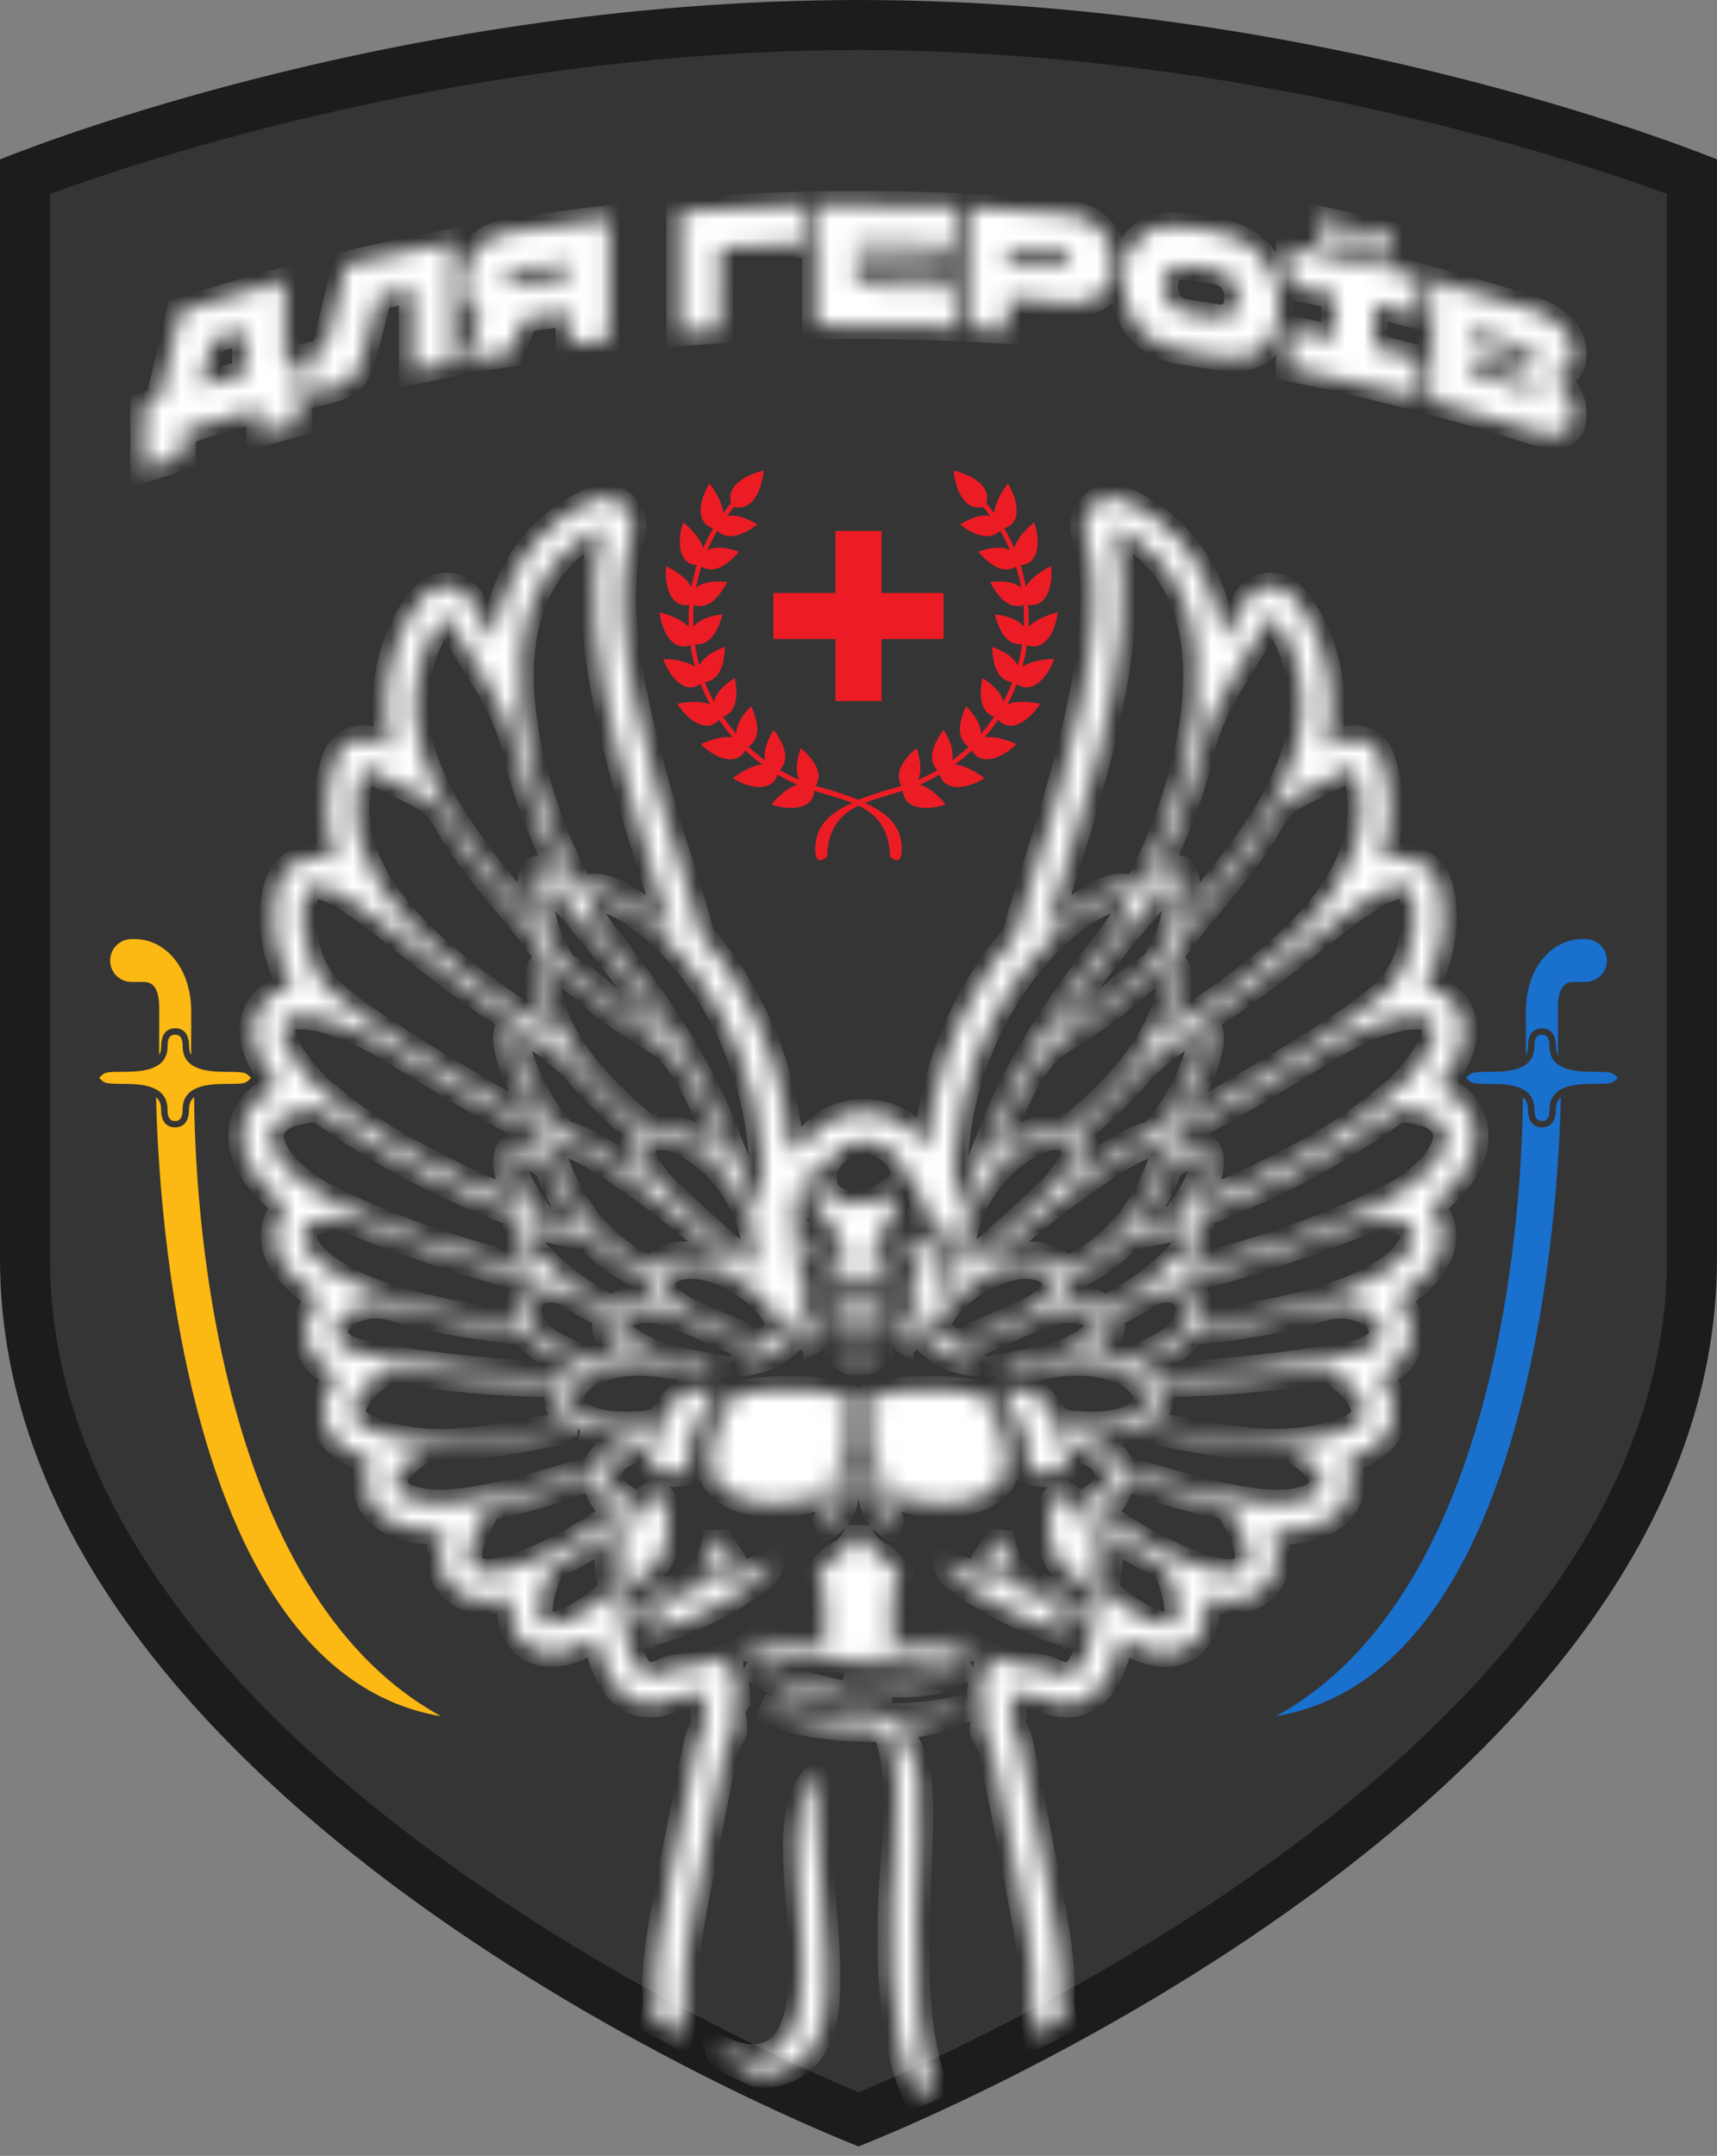 <svg width="90" height="113" viewBox="0 0 90 113" fill="none" xmlns="http://www.w3.org/2000/svg">
<rect x="0" y="0" width="90" height="113" fill="#808080" stroke="none"/>
<path d="M45.003 110.982C44.831 110.982 44.659 110.949 44.494 110.88C37.284 107.857 1.31 91.492 1.31 65.977V9.251C4.521 8.02 23.118 1.31 45 1.31C66.881 1.31 85.479 8.024 88.694 9.251V65.977C88.694 72.337 86.425 78.654 81.95 84.746C78.315 89.697 73.228 94.512 66.832 99.059C57.627 105.604 48.185 109.762 45.509 110.88C45.347 110.946 45.175 110.982 45.003 110.982Z" fill="#353535"/>
<path d="M45 2.626C65.053 2.626 82.175 8.262 87.377 10.163V65.977C87.377 72.052 85.194 78.104 80.888 83.968C77.336 88.803 72.349 93.523 66.068 97.988C57.052 104.397 47.904 108.452 45 109.666C38.666 107.01 2.623 90.808 2.623 65.977V10.163C7.829 8.262 24.948 2.626 45 2.626ZM45 0C20.145 0 0 8.357 0 8.357V65.977C0 95.177 45 112.5 45 112.5C45 112.5 90 95.18 90 65.977V8.357C90.003 8.357 69.855 0 45 0Z" fill="#1C1C1C"/>
<mask id="path-3-inside-1_505_1224" fill="white">
<path d="M44.077 68.98C44.027 69.052 43.988 69.251 43.988 69.251C44.11 69.178 44.199 69.115 44.338 69.076C44.318 69.168 44.315 69.271 44.332 69.36C44.391 69.324 44.451 69.284 44.514 69.244C44.497 69.32 44.497 69.393 44.504 69.469C44.593 69.396 44.695 69.337 44.804 69.294C44.772 69.396 44.765 69.509 44.781 69.618C44.841 69.529 44.91 69.469 45.003 69.436C45.096 69.466 45.162 69.525 45.228 69.611C45.248 69.505 45.238 69.396 45.205 69.291C45.311 69.334 45.413 69.393 45.506 69.466C45.512 69.39 45.509 69.317 45.496 69.241C45.555 69.281 45.615 69.317 45.674 69.357C45.694 69.267 45.691 69.165 45.671 69.072C45.807 69.112 45.896 69.175 46.022 69.248C46.022 69.248 45.982 69.049 45.932 68.976C45.972 68.99 46.458 69.185 46.458 69.84C46.402 69.694 46.303 69.565 46.174 69.476V69.744C46.127 69.641 46.061 69.545 45.985 69.463C45.979 69.552 45.965 69.638 45.939 69.724C45.889 69.654 45.827 69.591 45.757 69.539C45.75 69.631 45.734 69.721 45.707 69.81C45.631 69.757 45.555 69.704 45.479 69.654C45.459 69.727 45.433 69.8 45.403 69.869C45.364 69.816 45.311 69.767 45.251 69.727C45.228 69.78 45.201 69.833 45.175 69.886C45.142 69.823 45.079 69.75 45.006 69.724C45.006 69.724 45.006 69.724 45.003 69.724C44.93 69.747 44.871 69.823 44.834 69.886C44.804 69.833 44.781 69.78 44.758 69.727C44.699 69.763 44.646 69.813 44.606 69.869C44.573 69.8 44.547 69.727 44.527 69.654C44.451 69.704 44.378 69.757 44.302 69.81C44.275 69.721 44.259 69.631 44.252 69.539C44.186 69.591 44.123 69.654 44.074 69.724C44.05 69.638 44.034 69.552 44.027 69.463C43.948 69.542 43.882 69.638 43.839 69.744C43.839 69.654 43.839 69.565 43.836 69.476C43.71 69.565 43.611 69.694 43.554 69.84C43.551 69.188 44.037 68.993 44.077 68.98ZM42.721 70.131C42.972 69.892 43.118 69.532 43.075 69.188L42.539 68.573C42.638 69.307 42.42 70.074 41.95 70.643C42.188 70.451 42.496 70.346 42.721 70.131ZM47.536 67.257C47.331 67.514 46.987 67.617 46.71 67.799C46.65 67.835 46.594 67.878 46.567 67.945C46.554 67.978 46.551 68.011 46.547 68.047C46.531 68.345 46.627 68.642 46.812 68.874C46.799 68.794 46.802 68.712 46.806 68.632C46.815 68.401 46.835 68.15 46.994 67.981C47.057 67.915 47.139 67.865 47.216 67.812C47.374 67.696 47.503 67.548 47.596 67.376C47.626 67.323 47.722 67.167 47.699 67.108C47.665 67.008 47.563 67.22 47.536 67.257ZM42.297 67.104C42.274 67.164 42.374 67.319 42.4 67.372C42.493 67.544 42.625 67.693 42.78 67.809C42.856 67.862 42.939 67.911 43.005 67.978C43.164 68.146 43.181 68.398 43.194 68.629C43.197 68.709 43.2 68.791 43.187 68.871C43.372 68.639 43.468 68.341 43.452 68.044C43.449 68.011 43.449 67.974 43.435 67.941C43.409 67.878 43.353 67.832 43.293 67.796C43.015 67.614 42.671 67.514 42.466 67.253C42.437 67.22 42.337 67.008 42.297 67.104ZM45.463 74.146C45.304 74.103 45.264 76.213 45.509 77.043C45.754 77.876 45.519 78.422 45.942 79.199C46.366 79.976 47.053 80.142 47.053 80.142C46.719 79.851 46.498 79.487 46.399 78.62C46.346 78.151 46.134 77.628 45.952 77.245C45.714 76.748 45.562 76.213 45.526 75.664C45.459 74.744 45.582 74.175 45.463 74.146ZM45 71.361C45.003 71.361 45.003 71.361 45.006 71.361C45.327 71.361 45.595 71.45 46.108 70.848C46.108 70.812 46.101 70.775 46.094 70.736C46.081 70.673 46.058 70.61 46.015 70.567C45.969 70.524 45.893 70.508 45.843 70.544C45.797 70.577 45.78 70.637 45.764 70.689C45.717 70.822 45.621 70.934 45.506 71.014C45.39 71.086 45.152 71.126 45.01 71.136H45.003H45C44.857 71.126 44.619 71.086 44.504 71.014C44.388 70.938 44.292 70.825 44.246 70.689C44.229 70.637 44.212 70.577 44.166 70.544C44.117 70.508 44.041 70.524 43.994 70.567C43.948 70.61 43.928 70.673 43.915 70.736C43.908 70.772 43.898 70.809 43.898 70.848C44.411 71.45 44.675 71.361 45 71.361ZM44.05 77.248C43.868 77.632 43.657 78.157 43.604 78.624C43.505 79.49 43.283 79.857 42.949 80.145C42.949 80.145 43.637 79.976 44.06 79.202C44.48 78.425 44.249 77.879 44.494 77.046C44.738 76.213 44.695 74.106 44.54 74.149C44.421 74.179 44.543 74.744 44.48 75.667C44.441 76.216 44.285 76.752 44.05 77.248ZM50.222 70.564C49.607 70.031 49.041 69.694 48.631 69.489C48.218 69.287 47.96 69.215 47.96 69.215C48.694 71.305 51.095 71.43 51.095 71.43C50.801 71.1 50.506 70.812 50.222 70.564ZM45 86.988C48.052 86.971 50.192 86.538 50.946 86.363C50.702 86.217 50.49 86.065 50.291 85.903C49.474 86.032 48.228 86.201 46.792 86.29C46.756 85.083 46.617 83.561 46.991 82.847C47.053 82.721 47.106 82.609 47.153 82.503C46.763 82.05 46.402 81.67 46.177 81.554C45.658 81.289 45.191 80.925 45.003 80.076C44.818 80.922 44.348 81.289 43.829 81.554C43.601 81.67 43.24 82.05 42.85 82.503C42.896 82.609 42.949 82.721 43.012 82.847C43.382 83.558 43.247 85.079 43.21 86.29C41.778 86.201 40.528 86.032 39.711 85.903C39.513 86.062 39.301 86.214 39.056 86.363C39.751 86.525 41.63 86.905 44.315 86.978C44.537 86.981 44.765 86.984 45 86.988ZM39.49 70.825C39.298 71.01 39.099 71.212 38.904 71.434C38.904 71.434 41.309 71.308 42.04 69.218C42.04 69.218 41.649 69.324 41.061 69.654C40.621 69.902 40.068 70.276 39.49 70.825ZM40.422 81.795C39.268 82.655 37.121 82.996 36.027 83.396C34.519 83.948 34.099 85.602 34.099 85.602C37.307 84.669 39.536 82.996 39.92 82.711C40.303 82.43 40.422 81.795 40.422 81.795ZM50.788 87.246C50.788 87.246 48.274 88.129 44.289 87.897C44.289 87.897 44.447 87.94 44.722 88C45.86 88.238 48.985 88.717 50.788 87.246ZM39.228 87.249C41.623 89.19 45.185 89.286 46.323 89.26C46.554 89.253 46.686 89.243 46.686 89.243C45.942 89.151 45.221 89.022 44.54 88.879C41.547 88.248 39.311 87.285 39.228 87.249ZM45.516 73.22C45.466 73.236 45.41 73.534 45.37 73.957C45.42 73.957 45.469 73.974 45.516 74.01C45.74 74.192 45.628 74.718 45.717 75.518C45.807 76.312 46.17 77.145 46.521 78.177C47.12 78.524 48.029 78.829 49.379 78.829C51.687 78.829 52.686 77.793 52.755 76.851C52.808 76.103 52.531 74.44 51.581 73.223C51.317 72.879 47.566 72.525 45.516 73.22ZM37.247 76.851C37.317 77.793 38.316 78.829 40.624 78.829C41.97 78.829 42.88 78.524 43.478 78.177C43.832 77.149 44.193 76.312 44.285 75.518C44.375 74.718 44.262 74.192 44.487 74.01C44.533 73.974 44.583 73.957 44.633 73.957C44.593 73.534 44.537 73.236 44.487 73.22C42.437 72.525 38.686 72.879 38.421 73.22C37.472 74.44 37.194 76.1 37.247 76.851ZM37.155 81.789C36.992 82.143 36.768 82.417 36.563 82.615C37.287 82.47 37.942 82.387 38.547 82.242C38.474 82 38.421 81.828 38.421 81.828C37.71 80.836 37.588 80.284 37.588 80.284C37.588 80.284 37.518 80.998 37.155 81.789ZM33.07 80.039C32.799 80.998 32.789 82.034 33.044 82.999C33.708 82.824 34.261 82.328 34.591 81.726C34.919 81.124 35.038 80.423 35.015 79.735C34.998 79.338 34.78 78.042 34.168 78.349C33.579 78.64 33.239 79.447 33.07 80.039ZM33.738 85.308C33.884 84.177 35.405 83.26 35.501 83.204C35.405 83.221 33.877 83.482 33.5 84.299C33.348 84.64 33.434 85.093 33.738 85.308ZM47.46 68.573L46.928 69.188C46.882 69.532 47.03 69.896 47.282 70.131C47.507 70.342 47.811 70.451 48.052 70.643C47.583 70.074 47.364 69.307 47.46 68.573ZM37.747 12.994C39.209 12.902 40.674 12.839 42.139 12.802C42.139 12.118 42.139 11.433 42.139 10.745C39.966 10.798 37.796 10.914 35.627 11.089C35.627 13.209 35.627 15.326 35.627 17.446C36.331 17.39 37.039 17.337 37.743 17.294C37.747 15.862 37.747 14.426 37.747 12.994ZM18.422 19.88C18.673 19.625 18.868 19.242 19.007 18.716C19.288 17.654 19.573 16.593 19.854 15.534C20.436 15.405 21.021 15.28 21.607 15.157C21.607 16.589 21.607 18.025 21.607 19.457C22.305 19.311 22.999 19.175 23.7 19.043C23.7 16.923 23.7 14.807 23.7 12.687C21.835 13.037 19.976 13.431 18.124 13.874C17.793 15.22 17.462 16.569 17.132 17.919C17.043 18.286 16.923 18.465 16.563 18.557C16.437 18.59 16.312 18.62 16.186 18.653C16.186 19.338 16.186 20.022 16.186 20.71C16.53 20.621 16.877 20.535 17.221 20.449C17.777 20.313 18.177 20.125 18.422 19.88ZM54.019 72.922C54.019 72.922 53.668 72.773 53.05 72.839C52.858 72.862 52.643 72.902 52.405 72.978C52.405 72.978 54.194 74.731 53.86 77.076C55.11 77.532 55.907 76.901 55.907 76.901C55.907 76.901 55.907 76.487 55.808 75.915C55.639 74.959 55.196 73.567 54.019 72.922ZM24.262 18.941C24.58 18.193 24.898 17.449 25.215 16.705C24.61 16.391 24.299 15.802 24.302 14.912C24.302 14.165 24.511 13.547 24.937 13.07C25.364 12.594 25.906 12.296 26.541 12.191C28.334 11.9 30.13 11.655 31.929 11.45C31.929 13.57 31.929 15.686 31.929 17.806C31.224 17.886 30.52 17.972 29.819 18.068C29.819 17.505 29.819 16.946 29.819 16.384C29.048 16.487 28.278 16.596 27.51 16.715C27.252 17.314 26.994 17.916 26.736 18.517C25.91 18.65 25.086 18.792 24.262 18.941ZM26.548 14.621C26.548 14.873 26.677 14.975 26.922 14.936C27.884 14.784 28.85 14.641 29.816 14.516C29.816 14.268 29.816 14.016 29.816 13.768C28.85 13.897 27.884 14.036 26.922 14.188C26.674 14.228 26.548 14.37 26.548 14.621ZM50.02 17.175C50.02 16.49 50.02 15.805 50.02 15.117C48.304 15.041 46.584 15.005 44.867 15.008C44.867 14.76 44.867 14.509 44.867 14.261C46.485 14.258 48.102 14.291 49.719 14.357C49.719 14.109 49.719 13.857 49.719 13.609C48.102 13.543 46.485 13.51 44.867 13.514C44.867 13.265 44.867 13.014 44.867 12.766C46.587 12.763 48.304 12.799 50.02 12.875C50.02 12.191 50.02 11.506 50.02 10.818C47.596 10.712 45.168 10.682 42.744 10.732C42.744 12.852 42.744 14.969 42.744 17.089C45.172 17.042 47.596 17.069 50.02 17.175ZM59.671 17.214C59.135 16.556 58.864 15.723 58.864 14.721C58.864 13.778 59.135 13.034 59.684 12.485C60.233 11.929 61.04 11.728 62.092 11.883C62.674 11.969 63.253 12.062 63.835 12.158C64.883 12.329 65.681 12.786 66.226 13.514C66.772 14.231 67.05 15.061 67.05 16.007C67.05 17.006 66.782 17.757 66.243 18.246C65.71 18.736 64.91 18.878 63.838 18.703C63.26 18.607 62.678 18.514 62.095 18.428C61.017 18.269 60.214 17.872 59.671 17.214ZM61.047 15.008C61.047 15.673 61.394 16.272 62.175 16.387C62.701 16.467 63.227 16.55 63.752 16.636C64.533 16.765 64.877 16.275 64.877 15.61C64.877 14.949 64.533 14.334 63.752 14.205C63.227 14.119 62.701 14.036 62.175 13.957C61.394 13.838 61.047 14.344 61.047 15.008ZM74.409 18.812C73.622 18.603 72.831 18.405 72.037 18.216C72.037 17.469 72.037 16.722 72.037 15.974C72.828 16.166 73.618 16.364 74.409 16.569C74.409 15.885 74.409 15.2 74.409 14.512C72.143 13.917 69.861 13.391 67.572 12.935C67.572 13.619 67.572 14.304 67.572 14.992C68.37 15.151 69.163 15.316 69.96 15.495C69.96 16.242 69.96 16.989 69.96 17.737C69.167 17.562 68.37 17.393 67.572 17.234C67.572 17.919 67.572 18.603 67.572 19.291C69.864 19.748 72.143 20.274 74.409 20.869C74.409 20.181 74.409 19.496 74.409 18.812ZM52.822 17.33C52.114 17.284 51.409 17.241 50.702 17.204C50.702 15.085 50.702 12.968 50.702 10.848C52.498 10.937 54.29 11.066 56.079 11.238C56.721 11.301 57.257 11.562 57.687 12.012C58.117 12.462 58.335 13.067 58.335 13.815C58.335 14.562 58.117 15.114 57.687 15.471C57.257 15.825 56.721 15.974 56.079 15.915C54.995 15.809 53.906 15.72 52.822 15.647C52.822 16.209 52.822 16.771 52.822 17.33ZM52.822 13.778C53.781 13.844 54.736 13.92 55.696 14.01C55.944 14.033 56.073 13.924 56.073 13.672C56.073 13.421 55.944 13.285 55.696 13.262C54.74 13.173 53.781 13.097 52.822 13.031C52.822 13.282 52.822 13.53 52.822 13.778ZM56.499 84.299C56.122 83.482 54.594 83.221 54.498 83.204C54.594 83.26 56.116 84.177 56.261 85.308C56.566 85.093 56.655 84.64 56.499 84.299ZM52.411 80.281C52.411 80.281 52.292 80.833 51.581 81.825C51.581 81.825 51.528 81.997 51.456 82.239C52.061 82.384 52.716 82.467 53.44 82.612C53.235 82.417 53.013 82.143 52.851 81.785C52.481 80.998 52.411 80.281 52.411 80.281ZM50.083 82.711C50.467 82.996 52.699 84.669 55.907 85.602C55.907 85.602 55.487 83.945 53.979 83.396C52.884 82.999 50.738 82.655 49.584 81.795C49.58 81.795 49.696 82.43 50.083 82.711ZM13.603 21.411C12.253 21.792 10.907 22.198 9.568 22.628C9.568 23.065 9.568 23.502 9.568 23.938C8.887 24.156 8.205 24.384 7.527 24.616C7.527 23.495 7.527 22.374 7.527 21.253C7.65 21.209 7.775 21.166 7.898 21.127C8.255 21.008 8.371 20.819 8.46 20.442C8.784 19.066 9.111 17.691 9.436 16.318C11.255 15.729 13.087 15.187 14.929 14.691C14.929 16.123 14.929 17.558 14.929 18.99C15.174 18.924 15.422 18.858 15.667 18.795C15.667 19.916 15.667 21.038 15.667 22.159C14.975 22.341 14.287 22.526 13.6 22.721C13.603 22.284 13.603 21.848 13.603 21.411ZM12.865 17.32C12.29 17.485 11.714 17.657 11.139 17.833C10.927 18.646 10.719 19.457 10.511 20.27C11.294 20.026 12.078 19.791 12.865 19.562C12.865 18.815 12.865 18.068 12.865 17.32ZM56.933 80.039C56.764 79.447 56.423 78.64 55.835 78.346C55.223 78.038 55.004 79.331 54.991 79.732C54.968 80.416 55.084 81.117 55.415 81.723C55.742 82.325 56.298 82.821 56.959 82.996C57.21 82.033 57.204 81.002 56.933 80.039ZM43.134 106.057C43.965 102.472 42.066 94.654 43.134 92.848C40.409 94.535 42.658 100.964 41.891 105.201C41.13 109.371 37.707 107.37 37.598 107.308C37.651 107.496 37.743 107.668 37.866 107.824L37.869 107.827C38.501 108.141 39.103 108.439 39.678 108.713C41.044 108.839 42.651 108.138 43.134 106.057ZM36.142 77.076C35.809 74.731 37.598 72.978 37.598 72.978C37.214 72.859 36.89 72.823 36.635 72.823C36.215 72.823 35.984 72.922 35.984 72.922C34.863 73.537 34.41 74.824 34.224 75.769C34.099 76.418 34.099 76.901 34.099 76.901C34.099 76.901 34.892 77.532 36.142 77.076ZM44.312 66C43.763 66.142 43.111 65.811 42.936 65.653C42.744 65.481 42.655 64.723 42.532 64.697C42.41 64.674 42.549 65.064 42.572 65.421C42.595 65.778 42.499 66.228 42.694 66.099C42.886 65.97 42.856 66.102 43.452 66.195C43.902 66.268 44.573 66.331 44.186 66.807C44.08 66.936 43.796 66.972 43.452 66.909C43.108 66.847 43.088 66.546 42.969 66.532C42.853 66.519 42.909 66.645 42.936 66.714C42.959 66.787 43.058 67.005 43.439 67.078C43.697 67.128 43.968 67.131 44.203 66.949C44.385 66.81 44.553 66.86 44.444 66.956C44.355 67.032 44.282 67.167 44.365 67.25C44.431 67.316 44.864 66.747 44.864 66.992C44.864 68.606 44.494 68.007 44.441 68.097C44.388 68.186 44.173 68.302 44.16 68.464C44.15 68.626 44.107 68.692 44.332 68.675C44.55 68.659 44.818 69.082 45.003 69.092C45.191 69.085 45.456 68.659 45.678 68.675C45.899 68.695 45.86 68.629 45.846 68.464C45.836 68.302 45.618 68.183 45.565 68.097C45.512 68.007 45.142 68.606 45.142 66.992C45.142 66.747 45.575 67.316 45.641 67.25C45.724 67.167 45.648 67.032 45.559 66.956C45.45 66.863 45.621 66.81 45.8 66.949C46.038 67.131 46.306 67.124 46.567 67.078C46.948 67.005 47.047 66.784 47.07 66.714C47.093 66.645 47.153 66.519 47.034 66.532C46.918 66.542 46.898 66.843 46.551 66.909C46.207 66.972 45.922 66.936 45.817 66.807C45.43 66.331 46.101 66.264 46.551 66.195C47.146 66.102 47.116 65.97 47.312 66.099C47.507 66.228 47.411 65.778 47.434 65.421C47.457 65.064 47.596 64.674 47.477 64.697C47.355 64.72 47.265 65.481 47.073 65.653C46.895 65.811 46.243 66.142 45.697 66C45.549 65.963 45.823 65.61 46.293 64.485C46.505 63.972 46.753 63.748 46.961 63.566C46.898 63.423 46.845 63.275 46.799 63.129C46.733 62.921 46.663 62.712 46.594 62.504C46.131 62.851 45.694 63.007 45.122 63.083C44.675 63.142 44.064 63.06 43.687 62.815C43.379 62.613 43.194 62.256 43.161 61.892C43.151 61.763 43.157 61.634 43.177 61.502C43.144 61.532 43.111 61.562 43.075 61.591C42.804 61.852 42.615 62.173 42.615 62.693C42.615 63.605 43.26 63.361 43.726 64.485C44.186 65.613 44.461 65.963 44.312 66ZM48.142 93.341C47.91 91.3 46.792 90.503 46.792 90.503C49.861 90.245 50.678 89.488 50.728 89.438C49.776 89.792 48.109 89.964 46.339 90.001C43.819 90.05 41.087 89.819 39.923 89.435C42.086 90.798 46.319 90.589 46.319 90.589C46.319 90.589 47.384 91.737 46.895 97.138C46.607 100.339 46.402 106.345 47.999 109.788C48.307 109.649 48.635 109.497 48.982 109.338C47.169 104.695 48.532 96.718 48.142 93.341ZM82.472 21.715C82.472 22.589 82.052 23.151 80.359 22.602C78.606 22.04 76.843 21.52 75.07 21.041C75.07 18.921 75.07 16.804 75.07 14.684C76.843 15.161 78.606 15.683 80.359 16.245C80.855 16.404 81.301 16.636 81.738 17.006C82.181 17.38 82.472 17.939 82.472 18.564C82.472 19.331 82.072 19.715 81.278 19.725C82.075 20.241 82.475 20.915 82.472 21.715ZM80.507 20.211C80.507 19.969 80.339 19.791 80.011 19.688C79.056 19.384 78.097 19.093 77.137 18.815C77.137 19.063 77.137 19.314 77.137 19.562C78.1 19.84 79.056 20.131 80.011 20.436C80.339 20.541 80.507 20.465 80.507 20.211ZM80.507 18.716C80.507 18.474 80.339 18.296 80.011 18.193C79.056 17.889 78.097 17.598 77.137 17.32C77.137 17.568 77.137 17.82 77.137 18.068C78.1 18.345 79.056 18.637 80.011 18.941C80.339 19.047 80.507 18.971 80.507 18.716ZM77.279 59.045C77.581 60.573 76.463 62.104 74.978 63.215C75.302 63.539 75.464 63.893 75.543 64.171C75.914 65.474 75.067 66.886 73.215 68.037C73.212 68.04 73.208 68.044 73.205 68.044C73.632 68.477 73.903 69.009 73.959 69.591C73.989 69.912 74.012 71.315 72.315 72.092C72.368 72.168 72.421 72.241 72.471 72.32C72.715 72.717 73.297 73.65 72.91 74.715C72.527 75.783 71.416 76.259 70.615 76.523C70.585 76.534 70.556 76.543 70.529 76.553C70.794 77.056 70.89 77.579 70.794 78.094C70.655 78.872 70.07 79.871 68.085 80.195C67.748 80.248 67.374 80.277 66.977 80.277C66.885 80.277 66.792 80.274 66.696 80.274C66.984 81.137 67.056 82.01 66.633 82.758C66.388 83.191 65.78 83.915 64.434 83.915C64.43 83.915 64.43 83.915 64.43 83.915C64.053 83.915 63.633 83.852 63.184 83.743C63.286 84.448 63.253 85.245 62.76 85.88C62.367 86.392 61.771 86.674 61.087 86.674C60.419 86.674 59.674 86.416 58.725 85.84C58.679 86.135 58.613 86.425 58.52 86.716C58.269 87.49 57.683 89.319 55.904 89.319C55.345 89.319 54.852 89.118 54.532 88.966C54.353 88.879 54.178 88.863 53.827 88.84C53.566 88.82 53.252 88.797 52.901 88.721L52.898 88.724L52.894 88.784C53.017 89.052 53.116 89.372 53.116 89.723C53.116 89.925 53.086 90.123 53.06 90.335C53.056 90.358 53.053 90.388 53.05 90.417C53.199 90.682 53.364 90.983 53.447 91.307C53.51 91.558 54.333 95.765 54.819 98.246C54.859 98.464 54.902 98.682 54.945 98.917C55.286 100.716 55.749 103.18 55.606 104.721C55.583 104.969 55.649 105.426 55.742 105.925C55.269 106.183 54.809 106.428 54.356 106.666C54.188 105.846 54.062 105.102 54.111 104.582C54.254 103.061 53.645 100.157 53.344 98.533C53.344 98.533 52.051 91.919 51.988 91.668C51.925 91.416 51.598 90.95 51.535 90.765C51.472 90.576 51.611 89.968 51.611 89.716C51.611 89.468 51.363 89.141 51.363 89.141L51.426 88.188C51.426 88.188 51.426 88.188 51.581 87.987C51.737 87.785 51.724 87.322 51.767 86.769C52.137 86.925 52.567 87.074 53.083 87.216C53.797 87.414 54.422 87.252 55.17 87.606C56.126 88.056 56.569 87.858 57.085 86.25C57.316 85.539 57.31 84.762 57.435 83.644C57.558 82.589 57.73 81.448 57.541 80.419C57.399 79.642 57.2 79.087 57.009 78.66C57.832 78.22 58.434 77.542 57.872 76.695C57.604 76.285 56.989 76.017 56.238 75.862C56.165 75.379 56.063 74.963 55.931 74.602C56.116 74.645 56.35 74.665 56.655 74.665C56.655 74.665 59.059 74.896 59.899 73.874C60.829 72.743 58.461 70.263 53.02 72.012C52.736 71.86 52.683 71.735 52.577 71.652C53.85 71.401 55.785 71.162 57.022 70.213C58.229 69.287 57.356 68.778 56.324 68.649C55.018 68.5 53.189 69.591 50.669 70.62C50.645 70.6 50.622 70.58 50.602 70.561C50.533 70.501 50.463 70.438 50.391 70.369C50.387 70.365 50.387 70.365 50.384 70.362C51.145 69.932 51.929 69.608 53.321 68.996C55.63 68.077 55.468 67.108 55.104 66.774C53.691 65.467 49.928 67.26 49.111 69.449C48.37 69.026 47.785 68.811 47.785 68.563C47.884 68.381 47.943 68.176 47.953 67.964C48.006 66.737 48.234 65.851 48.337 64.65C48.479 64.73 48.618 64.816 48.74 64.922C49.233 65.355 49.395 66.076 49.316 66.727C49.236 67.382 48.975 68.001 48.691 68.596C49.293 68.173 49.726 67.521 49.881 66.803C50.04 66.086 49.918 65.315 49.554 64.68C49.243 64.141 48.773 63.718 48.377 63.242C48.314 62.487 47.947 61.905 47.457 61.475C47.348 61.198 47.229 60.93 47.053 60.692C46.63 60.113 45.909 59.766 45.195 59.795C44.48 59.825 43.792 60.232 43.419 60.844C43.402 60.874 43.386 60.903 43.369 60.933C42.45 61.38 41.613 62.203 41.613 63.476C41.613 65.352 41.98 66.37 42.046 67.964C42.056 68.176 42.112 68.381 42.215 68.563C42.215 68.811 41.63 69.026 40.885 69.449C40.068 67.257 36.305 65.467 34.892 66.774C34.529 67.111 34.363 68.077 36.675 68.996C38.067 69.605 38.851 69.929 39.609 70.362L39.602 70.369C39.503 70.461 39.41 70.541 39.321 70.62C36.801 69.591 34.972 68.497 33.662 68.649C32.633 68.778 31.76 69.287 32.964 70.213C34.201 71.159 36.133 71.401 37.409 71.652C37.303 71.735 37.251 71.86 36.966 72.012C31.522 70.263 29.157 72.743 30.087 73.874C30.924 74.896 33.331 74.665 33.331 74.665C33.632 74.668 33.87 74.645 34.056 74.602C33.94 74.923 33.844 75.287 33.775 75.7C33.764 75.753 33.755 75.806 33.748 75.862C32.997 76.017 32.385 76.285 32.114 76.695C31.555 77.542 32.157 78.22 32.981 78.66C32.786 79.087 32.59 79.642 32.448 80.419C32.26 81.448 32.432 82.589 32.554 83.644C32.683 84.762 32.673 85.539 32.905 86.25C33.424 87.858 33.867 88.056 34.823 87.606C35.57 87.252 36.196 87.414 36.91 87.216C37.426 87.074 37.856 86.925 38.226 86.769C38.273 87.325 38.259 87.785 38.411 87.987C38.567 88.188 38.567 88.188 38.567 88.188L38.63 89.141C38.63 89.141 38.378 89.468 38.378 89.716C38.378 89.968 38.52 90.576 38.458 90.765C38.395 90.95 38.067 91.419 38.005 91.668C37.942 91.919 36.649 98.533 36.649 98.533C36.351 100.161 35.742 103.061 35.881 104.582C35.931 105.102 35.802 105.849 35.633 106.673C35.18 106.434 34.717 106.186 34.247 105.932C34.34 105.429 34.406 104.973 34.383 104.721C34.241 103.18 34.707 100.716 35.048 98.917C35.091 98.682 35.134 98.461 35.17 98.262C35.66 95.762 36.483 91.555 36.546 91.304C36.625 90.976 36.791 90.679 36.943 90.414C36.94 90.384 36.936 90.355 36.933 90.331C36.903 90.12 36.873 89.921 36.873 89.719C36.873 89.369 36.973 89.048 37.098 88.78L37.095 88.721C37.095 88.717 37.092 88.717 37.092 88.717C36.741 88.793 36.427 88.817 36.166 88.837C35.818 88.86 35.64 88.879 35.465 88.962C35.14 89.114 34.651 89.316 34.092 89.316C32.313 89.316 31.724 87.49 31.473 86.707C31.38 86.419 31.314 86.131 31.267 85.837C30.318 86.412 29.571 86.67 28.906 86.67C28.903 86.67 28.903 86.67 28.903 86.67C28.218 86.67 27.626 86.389 27.233 85.876C26.74 85.238 26.71 84.441 26.809 83.74C26.363 83.849 25.943 83.912 25.562 83.912C24.216 83.912 23.608 83.188 23.363 82.754C22.943 82.007 23.012 81.134 23.3 80.271C23.207 80.274 23.115 80.274 23.022 80.274C23.022 80.274 23.022 80.274 23.019 80.274C22.622 80.274 22.252 80.244 21.918 80.191C19.93 79.864 19.344 78.868 19.206 78.091C19.113 77.572 19.206 77.053 19.47 76.55C19.44 76.54 19.411 76.53 19.381 76.52C18.584 76.256 17.473 75.779 17.085 74.711C16.702 73.646 17.281 72.714 17.529 72.317C17.578 72.237 17.628 72.161 17.684 72.088C15.984 71.308 16.011 69.906 16.04 69.585C16.093 69.003 16.368 68.47 16.794 68.037C16.791 68.034 16.788 68.031 16.785 68.031C14.932 66.88 14.082 65.471 14.456 64.164C14.536 63.886 14.698 63.529 15.018 63.209C13.533 62.097 12.419 60.566 12.72 59.038C12.862 58.31 13.332 57.464 14.625 56.981C13.652 55.764 12.875 54.352 13.444 53.078C13.603 52.724 14.086 51.944 15.313 51.779C14.036 49.583 14.139 46.771 14.853 45.786C15.26 45.227 15.875 44.919 16.589 44.919C16.917 44.919 17.258 44.982 17.618 45.111C17.043 43.467 16.95 41.678 17.588 39.74C17.721 39.333 18.025 39.003 18.418 38.831C18.61 38.748 18.812 38.705 19.017 38.705C19.232 38.705 19.45 38.751 19.649 38.844C19.791 38.91 20.108 39.059 20.499 39.241C20.231 38.146 20.138 37.018 20.287 35.864C20.687 32.699 22.215 31.254 22.39 31.098C22.668 30.85 23.026 30.715 23.393 30.715C23.485 30.715 23.578 30.724 23.671 30.741C24.127 30.827 24.52 31.118 24.732 31.535C25.103 32.256 25.496 32.914 25.89 33.549C25.976 32.917 26.105 32.295 26.287 31.697C27.061 29.163 28.668 27.321 31.059 26.217C31.261 26.124 31.476 26.078 31.688 26.078C32.055 26.078 32.422 26.213 32.703 26.471C33.149 26.881 33.305 27.52 33.1 28.089C31.552 32.405 34.317 41.116 35.799 45.796C36.192 47.036 36.5 48.015 36.665 48.683C36.688 48.776 36.702 48.871 36.708 48.967C37.515 49.88 38.266 50.929 38.917 52.073C40.002 53.988 41.183 56.829 41.444 60.43C41.699 60.192 41.99 59.981 42.311 59.792C42.972 58.906 44.021 58.34 45.129 58.294C45.178 58.291 45.228 58.291 45.278 58.291C46.455 58.291 47.573 58.856 48.264 59.805C48.377 59.961 48.476 60.12 48.558 60.275C48.843 56.746 50.004 53.958 51.075 52.073C51.727 50.929 52.478 49.877 53.285 48.967C53.288 48.875 53.304 48.779 53.324 48.683C53.486 48.015 53.797 47.036 54.188 45.796C55.672 41.116 58.431 32.405 56.886 28.089C56.681 27.52 56.84 26.881 57.286 26.471C57.571 26.213 57.931 26.078 58.302 26.078C58.517 26.078 58.732 26.124 58.934 26.217C61.325 27.321 62.929 29.167 63.706 31.697C63.891 32.299 64.02 32.917 64.103 33.549C64.493 32.914 64.89 32.256 65.261 31.535C65.472 31.118 65.862 30.827 66.322 30.741C66.415 30.724 66.507 30.715 66.6 30.715C66.967 30.715 67.324 30.85 67.599 31.098C67.774 31.254 69.302 32.699 69.702 35.864C69.851 37.018 69.755 38.146 69.491 39.241C69.881 39.056 70.198 38.907 70.341 38.844C70.539 38.751 70.757 38.705 70.972 38.705C71.174 38.705 71.379 38.748 71.571 38.831C71.965 39.003 72.266 39.333 72.401 39.74C73.04 41.681 72.947 43.471 72.371 45.111C72.732 44.982 73.069 44.919 73.4 44.919C74.114 44.919 74.73 45.227 75.136 45.786C75.851 46.771 75.957 49.583 74.677 51.779C75.907 51.947 76.386 52.724 76.545 53.078C77.111 54.352 76.337 55.764 75.365 56.981C76.668 57.47 77.134 58.317 77.279 59.045ZM30.523 46.705C31.932 45.601 35.217 49.037 35.217 49.037C34.446 45.859 29.564 33.536 31.697 27.579C23.889 31.184 28.377 43.157 30.523 46.705ZM33.546 59.395C33.526 59.415 31.102 57.252 30.269 56.197C29.439 55.261 26.316 52.632 27.239 55.364C27.629 56.515 28.314 58.046 29.564 59.432C30.89 59.673 32.891 61.237 34.132 62.087C32.925 60.708 32.905 59.941 33.546 59.395ZM33.947 59.141C34.757 58.816 36.258 59.174 37.968 60.705C36.665 57.14 35.696 55.496 34.697 54.762C33.348 53.846 32.223 53.27 31.013 52.166C30.437 51.63 28.36 49.903 28.701 51.848C29.197 54.778 31.73 57.325 33.947 59.141ZM34.935 54.216C33.599 52.133 29.465 46.699 28.529 46.279C28.172 46.12 28.34 47.985 28.651 48.805C28.959 49.622 29.329 50.3 29.501 50.519C29.68 50.743 30.487 51.101 31.317 51.848C33.318 53.657 34.935 54.216 34.935 54.216ZM28.063 48.521C27.438 45.353 27.927 44.516 30.004 46.894C29.964 46.824 29.333 45.687 28.605 44.003C27.854 42.254 27.441 41.013 27.067 39.419C26.416 36.628 24.782 34.915 23.403 32.219C23.403 32.219 22.129 33.354 21.789 36.053C21.197 40.669 25.351 45.144 28.063 48.521ZM28.916 54.216C28.397 53.108 27.553 50.135 28.969 50.538C27.695 48.465 25.248 46.05 23.766 43.666C23.145 42.541 22.907 42.197 22.308 41.827C21.716 41.46 19.024 40.21 19.024 40.21C17.039 46.236 23.684 50.757 28.916 54.216ZM17.406 52.027C19.513 53.994 26.015 57.619 28.807 59.283C27.504 57.702 25.612 53.922 27.074 53.545C22.387 50.859 17.155 45.181 16.077 46.672C15.753 47.112 15.508 50.251 17.406 52.027ZM16.424 56.773C17.284 57.613 19.533 59.346 21.15 60.212C23.125 61.264 25.212 62.378 27.342 63.083C26.078 61.231 26.181 58.826 28.708 60.688C28.588 60.295 28.595 60.063 28.767 59.733C25.824 58.294 23.204 56.64 20.479 54.99C16.444 52.536 12.399 52.304 16.424 56.773ZM28.767 61.227C28.767 61.227 27.877 60.483 27.431 60.549C26.108 60.748 28.006 63.361 28.483 63.916C28.483 63.916 29.402 63.959 30.507 64.33C29.961 63.675 29.128 62.451 28.767 61.227ZM17.284 62.838C20.886 64.588 24.239 65.679 28.102 66.622C27.672 66.235 26.141 63.979 27.752 63.906C23.783 62.431 20.115 60.626 16.685 58.112C12.247 58.373 14.509 61.502 17.284 62.838ZM17.582 66.76C20.138 68.348 24.266 68.999 27.252 69.383C26.776 68.004 27.732 67.405 28.367 67.227C24.686 66.304 21.66 65.269 18.151 63.896C15.127 63.668 15.313 65.348 17.582 66.76ZM32.104 83.353C31.592 81.379 32.015 80.254 32.015 80.254C31 81.078 30.097 81.557 29.108 82.007C29.108 82.007 28.734 82.219 28.433 83.36C27.791 85.797 29.18 85.46 31.003 84.239C31.006 84.233 32.101 83.356 32.104 83.353ZM31.228 77.344C29.25 78.088 27.663 78.577 25.595 79.004C21.706 85.447 29.994 81.127 32.395 79.216C32.399 79.216 31.254 78.746 31.228 77.344ZM25.804 75.67C24.054 75.902 22.222 75.981 22.222 75.981C20.598 76.91 19.797 78.326 22.162 78.716C24.802 79.146 30.024 77.228 31.205 76.983C31.463 76.438 31.684 75.865 33.44 75.283C32.511 75.26 31.241 74.976 30.487 74.807C30.49 74.807 27.57 75.435 25.804 75.67ZM29.518 72.535C26.187 72.515 23.647 72.27 20.383 71.781C20.383 71.781 19.308 72.323 18.812 73.12C18.319 73.917 18.131 74.529 19.867 75.105C23.32 76.256 26.862 75.098 30.173 74.612C29.558 74.42 28.751 73.325 29.518 72.535ZM30.47 71.665C29.194 71.262 28.073 70.656 27.517 69.833C25.288 69.552 22.89 69.238 20.733 68.566C18.111 67.746 15.882 70.375 19.215 71C22.89 71.695 26.091 71.92 29.789 72.191L30.47 71.665ZM31.86 68.953C30.295 68.272 29.677 67.65 29.141 67.584C27.454 67.376 27.173 69.175 28.615 70.227C29.197 70.66 30.242 71.057 30.924 71.341C31.363 71.126 32.352 70.901 32.954 70.895C31.42 70.25 31.701 69.228 31.86 68.953ZM34.614 68.226C33.672 67.693 33.933 67.015 33.933 67.015C32.729 66.526 31.42 65.56 30.897 64.875C30.897 64.875 29.872 64.66 29.015 64.485C25.311 63.678 29.842 67.64 32.075 68.599C32.829 68.103 33.546 67.978 34.614 68.226ZM38.6 66.486C37.601 65.299 33.97 62.365 31.453 60.804C28.142 58.74 28.837 60.748 30.057 62.888C30.864 64.31 32.207 65.739 34.142 66.572C34.846 65.772 35.99 65.299 38.6 66.486ZM37.594 61.204C36.824 60.387 35.097 59.131 33.996 59.736C33.447 60.04 33.48 60.86 34.968 62.418C36.51 63.893 38.907 65.983 39.599 66.592C39.777 63.873 38.434 62.084 37.594 61.204ZM32.055 47.238C30.242 46.477 30.877 47.975 31.631 48.924C34.019 51.931 36.543 55.595 37.862 59.012C38.653 61.049 39.9 63.933 39.9 63.933C40.803 55.109 35.517 48.68 32.055 47.238ZM69.524 54.987C66.802 56.637 64.179 58.291 61.236 59.729C61.407 60.063 61.414 60.295 61.298 60.685C63.825 58.823 63.928 61.227 62.661 63.08C64.791 62.375 66.878 61.261 68.856 60.209C70.473 59.346 72.722 57.613 73.582 56.769C77.604 52.304 73.555 52.536 69.524 54.987ZM62.572 60.553C62.125 60.487 61.236 61.231 61.236 61.231C60.875 62.454 60.042 63.675 59.496 64.336C60.6 63.962 61.52 63.923 61.52 63.923C61.996 63.364 63.895 60.751 62.572 60.553ZM62.929 53.541C64.394 53.918 62.499 57.699 61.196 59.279C63.987 57.616 70.49 53.991 72.596 52.023C74.495 50.247 74.25 47.112 73.926 46.666C72.848 45.177 67.615 50.856 62.929 53.541ZM55.868 62.087C57.108 61.237 59.106 59.673 60.435 59.432C61.689 58.046 62.373 56.515 62.76 55.364C63.683 52.632 60.561 55.261 59.731 56.197C58.897 57.252 56.476 59.412 56.456 59.395C57.098 59.941 57.075 60.708 55.868 62.087ZM52.034 60.708C53.744 59.174 55.243 58.82 56.053 59.144C58.272 57.325 60.802 54.782 61.298 51.855C61.636 49.91 59.562 51.636 58.986 52.172C57.779 53.277 56.651 53.852 55.302 54.768C54.307 55.496 53.337 57.143 52.034 60.708ZM58.685 51.851C59.516 51.104 60.319 50.743 60.501 50.522C60.673 50.303 61.044 49.622 61.351 48.809C61.662 47.988 61.831 46.123 61.474 46.282C60.538 46.699 56.404 52.133 55.064 54.219C55.064 54.216 56.681 53.657 58.685 51.851ZM67.695 41.827C67.096 42.201 66.858 42.541 66.236 43.666C64.754 46.05 62.31 48.461 61.034 50.538C62.449 50.135 61.606 53.108 61.083 54.216C66.316 50.757 72.96 46.236 70.979 40.21C70.979 40.21 68.287 41.457 67.695 41.827ZM62.935 39.419C62.559 41.01 62.145 42.254 61.398 44.003C60.67 45.687 60.038 46.824 59.999 46.894C62.079 44.516 62.565 45.349 61.94 48.521C64.649 45.148 68.806 40.669 68.214 36.056C67.87 33.357 66.6 32.223 66.6 32.223C65.224 34.915 63.587 36.628 62.935 39.419ZM54.786 49.037C54.786 49.037 58.07 45.597 59.476 46.705C61.623 43.157 66.111 31.184 58.302 27.579C60.438 33.536 55.56 45.859 54.786 49.037ZM50.103 63.936C50.103 63.936 51.35 61.052 52.137 59.015C53.457 55.599 55.983 51.934 58.368 48.928C59.119 47.982 59.754 46.48 57.941 47.241C54.482 48.68 49.197 55.109 50.103 63.936ZM50.401 66.588C51.095 65.98 53.49 63.89 55.031 62.415C56.519 60.857 56.552 60.033 56.003 59.733C54.902 59.131 53.172 60.387 52.405 61.201C51.568 62.084 50.225 63.873 50.401 66.588ZM55.861 66.575C57.792 65.742 59.139 64.313 59.946 62.891C61.166 60.751 61.861 58.744 58.55 60.807C56.036 62.368 52.401 65.302 51.403 66.489C54.012 65.299 55.157 65.772 55.861 66.575ZM57.928 68.599C60.161 67.644 64.692 63.681 60.987 64.485C60.131 64.657 59.106 64.875 59.106 64.875C58.58 65.56 57.273 66.529 56.069 67.015C56.069 67.015 56.327 67.693 55.388 68.226C56.453 67.978 57.171 68.103 57.928 68.599ZM59.082 71.341C59.76 71.057 60.809 70.66 61.391 70.227C62.833 69.175 62.552 67.376 60.865 67.584C60.326 67.65 59.711 68.272 58.143 68.953C58.302 69.228 58.583 70.25 57.052 70.895C57.65 70.901 58.642 71.123 59.082 71.341ZM61.566 83.356C61.265 82.215 60.892 82.004 60.892 82.004C59.903 81.554 59 81.074 57.984 80.251C57.984 80.251 58.411 81.375 57.898 83.35C57.902 83.353 58.996 84.23 59 84.233C60.819 85.457 62.208 85.79 61.566 83.356ZM64.404 79.007C62.337 78.581 60.753 78.091 58.772 77.347C58.745 78.746 57.604 79.219 57.604 79.219C60.002 81.131 68.293 85.45 64.404 79.007ZM67.778 75.981C67.778 75.981 65.948 75.902 64.196 75.67C62.433 75.439 59.512 74.807 59.512 74.807C58.758 74.976 57.492 75.26 56.559 75.283C58.315 75.865 58.537 76.438 58.795 76.983C59.975 77.228 65.198 79.146 67.837 78.716C70.202 78.326 69.401 76.91 67.778 75.981ZM71.187 73.117C70.695 72.32 69.62 71.778 69.62 71.778C66.355 72.27 63.815 72.512 60.485 72.532C61.252 73.322 60.442 74.417 59.83 74.605C63.144 75.091 66.686 76.249 70.139 75.098C71.869 74.526 71.683 73.914 71.187 73.117ZM69.266 68.566C67.109 69.238 64.708 69.552 62.482 69.833C61.927 70.656 60.806 71.265 59.529 71.665L60.21 72.191C63.908 71.92 67.113 71.692 70.784 71C74.121 70.375 71.885 67.746 69.266 68.566ZM71.849 63.896C68.336 65.269 65.314 66.304 61.632 67.227C62.271 67.405 63.227 68.004 62.747 69.383C65.734 69.003 69.861 68.348 72.421 66.76C74.69 65.348 74.875 63.668 71.849 63.896ZM73.317 58.109C69.888 60.619 66.22 62.425 62.248 63.903C63.858 63.976 62.327 66.235 61.897 66.618C65.757 65.676 69.114 64.584 72.715 62.835C75.494 61.502 77.756 58.373 73.317 58.109ZM72.887 12.353C72.368 12.224 71.846 12.098 71.333 11.979V13.183C71.849 13.302 72.368 13.428 72.887 13.556V12.353ZM70.662 11.823C70.142 11.704 69.62 11.589 69.1 11.479V12.683C69.62 12.793 70.142 12.908 70.662 13.027V11.823Z"/>
</mask>
<path d="M44.077 68.98C44.027 69.052 43.988 69.251 43.988 69.251C44.11 69.178 44.199 69.115 44.338 69.076C44.318 69.168 44.315 69.271 44.332 69.36C44.391 69.324 44.451 69.284 44.514 69.244C44.497 69.32 44.497 69.393 44.504 69.469C44.593 69.396 44.695 69.337 44.804 69.294C44.772 69.396 44.765 69.509 44.781 69.618C44.841 69.529 44.91 69.469 45.003 69.436C45.096 69.466 45.162 69.525 45.228 69.611C45.248 69.505 45.238 69.396 45.205 69.291C45.311 69.334 45.413 69.393 45.506 69.466C45.512 69.39 45.509 69.317 45.496 69.241C45.555 69.281 45.615 69.317 45.674 69.357C45.694 69.267 45.691 69.165 45.671 69.072C45.807 69.112 45.896 69.175 46.022 69.248C46.022 69.248 45.982 69.049 45.932 68.976C45.972 68.99 46.458 69.185 46.458 69.84C46.402 69.694 46.303 69.565 46.174 69.476V69.744C46.127 69.641 46.061 69.545 45.985 69.463C45.979 69.552 45.965 69.638 45.939 69.724C45.889 69.654 45.827 69.591 45.757 69.539C45.75 69.631 45.734 69.721 45.707 69.81C45.631 69.757 45.555 69.704 45.479 69.654C45.459 69.727 45.433 69.8 45.403 69.869C45.364 69.816 45.311 69.767 45.251 69.727C45.228 69.78 45.201 69.833 45.175 69.886C45.142 69.823 45.079 69.75 45.006 69.724C45.006 69.724 45.006 69.724 45.003 69.724C44.93 69.747 44.871 69.823 44.834 69.886C44.804 69.833 44.781 69.78 44.758 69.727C44.699 69.763 44.646 69.813 44.606 69.869C44.573 69.8 44.547 69.727 44.527 69.654C44.451 69.704 44.378 69.757 44.302 69.81C44.275 69.721 44.259 69.631 44.252 69.539C44.186 69.591 44.123 69.654 44.074 69.724C44.05 69.638 44.034 69.552 44.027 69.463C43.948 69.542 43.882 69.638 43.839 69.744C43.839 69.654 43.839 69.565 43.836 69.476C43.71 69.565 43.611 69.694 43.554 69.84C43.551 69.188 44.037 68.993 44.077 68.98ZM42.721 70.131C42.972 69.892 43.118 69.532 43.075 69.188L42.539 68.573C42.638 69.307 42.42 70.074 41.95 70.643C42.188 70.451 42.496 70.346 42.721 70.131ZM47.536 67.257C47.331 67.514 46.987 67.617 46.71 67.799C46.65 67.835 46.594 67.878 46.567 67.945C46.554 67.978 46.551 68.011 46.547 68.047C46.531 68.345 46.627 68.642 46.812 68.874C46.799 68.794 46.802 68.712 46.806 68.632C46.815 68.401 46.835 68.15 46.994 67.981C47.057 67.915 47.139 67.865 47.216 67.812C47.374 67.696 47.503 67.548 47.596 67.376C47.626 67.323 47.722 67.167 47.699 67.108C47.665 67.008 47.563 67.22 47.536 67.257ZM42.297 67.104C42.274 67.164 42.374 67.319 42.4 67.372C42.493 67.544 42.625 67.693 42.78 67.809C42.856 67.862 42.939 67.911 43.005 67.978C43.164 68.146 43.181 68.398 43.194 68.629C43.197 68.709 43.2 68.791 43.187 68.871C43.372 68.639 43.468 68.341 43.452 68.044C43.449 68.011 43.449 67.974 43.435 67.941C43.409 67.878 43.353 67.832 43.293 67.796C43.015 67.614 42.671 67.514 42.466 67.253C42.437 67.22 42.337 67.008 42.297 67.104ZM45.463 74.146C45.304 74.103 45.264 76.213 45.509 77.043C45.754 77.876 45.519 78.422 45.942 79.199C46.366 79.976 47.053 80.142 47.053 80.142C46.719 79.851 46.498 79.487 46.399 78.62C46.346 78.151 46.134 77.628 45.952 77.245C45.714 76.748 45.562 76.213 45.526 75.664C45.459 74.744 45.582 74.175 45.463 74.146ZM45 71.361C45.003 71.361 45.003 71.361 45.006 71.361C45.327 71.361 45.595 71.45 46.108 70.848C46.108 70.812 46.101 70.775 46.094 70.736C46.081 70.673 46.058 70.61 46.015 70.567C45.969 70.524 45.893 70.508 45.843 70.544C45.797 70.577 45.78 70.637 45.764 70.689C45.717 70.822 45.621 70.934 45.506 71.014C45.39 71.086 45.152 71.126 45.01 71.136H45.003H45C44.857 71.126 44.619 71.086 44.504 71.014C44.388 70.938 44.292 70.825 44.246 70.689C44.229 70.637 44.212 70.577 44.166 70.544C44.117 70.508 44.041 70.524 43.994 70.567C43.948 70.61 43.928 70.673 43.915 70.736C43.908 70.772 43.898 70.809 43.898 70.848C44.411 71.45 44.675 71.361 45 71.361ZM44.05 77.248C43.868 77.632 43.657 78.157 43.604 78.624C43.505 79.49 43.283 79.857 42.949 80.145C42.949 80.145 43.637 79.976 44.06 79.202C44.48 78.425 44.249 77.879 44.494 77.046C44.738 76.213 44.695 74.106 44.54 74.149C44.421 74.179 44.543 74.744 44.48 75.667C44.441 76.216 44.285 76.752 44.05 77.248ZM50.222 70.564C49.607 70.031 49.041 69.694 48.631 69.489C48.218 69.287 47.96 69.215 47.96 69.215C48.694 71.305 51.095 71.43 51.095 71.43C50.801 71.1 50.506 70.812 50.222 70.564ZM45 86.988C48.052 86.971 50.192 86.538 50.946 86.363C50.702 86.217 50.49 86.065 50.291 85.903C49.474 86.032 48.228 86.201 46.792 86.29C46.756 85.083 46.617 83.561 46.991 82.847C47.053 82.721 47.106 82.609 47.153 82.503C46.763 82.05 46.402 81.67 46.177 81.554C45.658 81.289 45.191 80.925 45.003 80.076C44.818 80.922 44.348 81.289 43.829 81.554C43.601 81.67 43.24 82.05 42.85 82.503C42.896 82.609 42.949 82.721 43.012 82.847C43.382 83.558 43.247 85.079 43.21 86.29C41.778 86.201 40.528 86.032 39.711 85.903C39.513 86.062 39.301 86.214 39.056 86.363C39.751 86.525 41.63 86.905 44.315 86.978C44.537 86.981 44.765 86.984 45 86.988ZM39.49 70.825C39.298 71.01 39.099 71.212 38.904 71.434C38.904 71.434 41.309 71.308 42.04 69.218C42.04 69.218 41.649 69.324 41.061 69.654C40.621 69.902 40.068 70.276 39.49 70.825ZM40.422 81.795C39.268 82.655 37.121 82.996 36.027 83.396C34.519 83.948 34.099 85.602 34.099 85.602C37.307 84.669 39.536 82.996 39.92 82.711C40.303 82.43 40.422 81.795 40.422 81.795ZM50.788 87.246C50.788 87.246 48.274 88.129 44.289 87.897C44.289 87.897 44.447 87.94 44.722 88C45.86 88.238 48.985 88.717 50.788 87.246ZM39.228 87.249C41.623 89.19 45.185 89.286 46.323 89.26C46.554 89.253 46.686 89.243 46.686 89.243C45.942 89.151 45.221 89.022 44.54 88.879C41.547 88.248 39.311 87.285 39.228 87.249ZM45.516 73.22C45.466 73.236 45.41 73.534 45.37 73.957C45.42 73.957 45.469 73.974 45.516 74.01C45.74 74.192 45.628 74.718 45.717 75.518C45.807 76.312 46.17 77.145 46.521 78.177C47.12 78.524 48.029 78.829 49.379 78.829C51.687 78.829 52.686 77.793 52.755 76.851C52.808 76.103 52.531 74.44 51.581 73.223C51.317 72.879 47.566 72.525 45.516 73.22ZM37.247 76.851C37.317 77.793 38.316 78.829 40.624 78.829C41.97 78.829 42.88 78.524 43.478 78.177C43.832 77.149 44.193 76.312 44.285 75.518C44.375 74.718 44.262 74.192 44.487 74.01C44.533 73.974 44.583 73.957 44.633 73.957C44.593 73.534 44.537 73.236 44.487 73.22C42.437 72.525 38.686 72.879 38.421 73.22C37.472 74.44 37.194 76.1 37.247 76.851ZM37.155 81.789C36.992 82.143 36.768 82.417 36.563 82.615C37.287 82.47 37.942 82.387 38.547 82.242C38.474 82 38.421 81.828 38.421 81.828C37.71 80.836 37.588 80.284 37.588 80.284C37.588 80.284 37.518 80.998 37.155 81.789ZM33.07 80.039C32.799 80.998 32.789 82.034 33.044 82.999C33.708 82.824 34.261 82.328 34.591 81.726C34.919 81.124 35.038 80.423 35.015 79.735C34.998 79.338 34.78 78.042 34.168 78.349C33.579 78.64 33.239 79.447 33.07 80.039ZM33.738 85.308C33.884 84.177 35.405 83.26 35.501 83.204C35.405 83.221 33.877 83.482 33.5 84.299C33.348 84.64 33.434 85.093 33.738 85.308ZM47.46 68.573L46.928 69.188C46.882 69.532 47.03 69.896 47.282 70.131C47.507 70.342 47.811 70.451 48.052 70.643C47.583 70.074 47.364 69.307 47.46 68.573ZM37.747 12.994C39.209 12.902 40.674 12.839 42.139 12.802C42.139 12.118 42.139 11.433 42.139 10.745C39.966 10.798 37.796 10.914 35.627 11.089C35.627 13.209 35.627 15.326 35.627 17.446C36.331 17.39 37.039 17.337 37.743 17.294C37.747 15.862 37.747 14.426 37.747 12.994ZM18.422 19.88C18.673 19.625 18.868 19.242 19.007 18.716C19.288 17.654 19.573 16.593 19.854 15.534C20.436 15.405 21.021 15.28 21.607 15.157C21.607 16.589 21.607 18.025 21.607 19.457C22.305 19.311 22.999 19.175 23.7 19.043C23.7 16.923 23.7 14.807 23.7 12.687C21.835 13.037 19.976 13.431 18.124 13.874C17.793 15.22 17.462 16.569 17.132 17.919C17.043 18.286 16.923 18.465 16.563 18.557C16.437 18.59 16.312 18.62 16.186 18.653C16.186 19.338 16.186 20.022 16.186 20.71C16.53 20.621 16.877 20.535 17.221 20.449C17.777 20.313 18.177 20.125 18.422 19.88ZM54.019 72.922C54.019 72.922 53.668 72.773 53.05 72.839C52.858 72.862 52.643 72.902 52.405 72.978C52.405 72.978 54.194 74.731 53.86 77.076C55.11 77.532 55.907 76.901 55.907 76.901C55.907 76.901 55.907 76.487 55.808 75.915C55.639 74.959 55.196 73.567 54.019 72.922ZM24.262 18.941C24.58 18.193 24.898 17.449 25.215 16.705C24.61 16.391 24.299 15.802 24.302 14.912C24.302 14.165 24.511 13.547 24.937 13.07C25.364 12.594 25.906 12.296 26.541 12.191C28.334 11.9 30.13 11.655 31.929 11.45C31.929 13.57 31.929 15.686 31.929 17.806C31.224 17.886 30.52 17.972 29.819 18.068C29.819 17.505 29.819 16.946 29.819 16.384C29.048 16.487 28.278 16.596 27.51 16.715C27.252 17.314 26.994 17.916 26.736 18.517C25.91 18.65 25.086 18.792 24.262 18.941ZM26.548 14.621C26.548 14.873 26.677 14.975 26.922 14.936C27.884 14.784 28.85 14.641 29.816 14.516C29.816 14.268 29.816 14.016 29.816 13.768C28.85 13.897 27.884 14.036 26.922 14.188C26.674 14.228 26.548 14.37 26.548 14.621ZM50.02 17.175C50.02 16.49 50.02 15.805 50.02 15.117C48.304 15.041 46.584 15.005 44.867 15.008C44.867 14.76 44.867 14.509 44.867 14.261C46.485 14.258 48.102 14.291 49.719 14.357C49.719 14.109 49.719 13.857 49.719 13.609C48.102 13.543 46.485 13.51 44.867 13.514C44.867 13.265 44.867 13.014 44.867 12.766C46.587 12.763 48.304 12.799 50.02 12.875C50.02 12.191 50.02 11.506 50.02 10.818C47.596 10.712 45.168 10.682 42.744 10.732C42.744 12.852 42.744 14.969 42.744 17.089C45.172 17.042 47.596 17.069 50.02 17.175ZM59.671 17.214C59.135 16.556 58.864 15.723 58.864 14.721C58.864 13.778 59.135 13.034 59.684 12.485C60.233 11.929 61.04 11.728 62.092 11.883C62.674 11.969 63.253 12.062 63.835 12.158C64.883 12.329 65.681 12.786 66.226 13.514C66.772 14.231 67.05 15.061 67.05 16.007C67.05 17.006 66.782 17.757 66.243 18.246C65.71 18.736 64.91 18.878 63.838 18.703C63.26 18.607 62.678 18.514 62.095 18.428C61.017 18.269 60.214 17.872 59.671 17.214ZM61.047 15.008C61.047 15.673 61.394 16.272 62.175 16.387C62.701 16.467 63.227 16.55 63.752 16.636C64.533 16.765 64.877 16.275 64.877 15.61C64.877 14.949 64.533 14.334 63.752 14.205C63.227 14.119 62.701 14.036 62.175 13.957C61.394 13.838 61.047 14.344 61.047 15.008ZM74.409 18.812C73.622 18.603 72.831 18.405 72.037 18.216C72.037 17.469 72.037 16.722 72.037 15.974C72.828 16.166 73.618 16.364 74.409 16.569C74.409 15.885 74.409 15.2 74.409 14.512C72.143 13.917 69.861 13.391 67.572 12.935C67.572 13.619 67.572 14.304 67.572 14.992C68.37 15.151 69.163 15.316 69.96 15.495C69.96 16.242 69.96 16.989 69.96 17.737C69.167 17.562 68.37 17.393 67.572 17.234C67.572 17.919 67.572 18.603 67.572 19.291C69.864 19.748 72.143 20.274 74.409 20.869C74.409 20.181 74.409 19.496 74.409 18.812ZM52.822 17.33C52.114 17.284 51.409 17.241 50.702 17.204C50.702 15.085 50.702 12.968 50.702 10.848C52.498 10.937 54.29 11.066 56.079 11.238C56.721 11.301 57.257 11.562 57.687 12.012C58.117 12.462 58.335 13.067 58.335 13.815C58.335 14.562 58.117 15.114 57.687 15.471C57.257 15.825 56.721 15.974 56.079 15.915C54.995 15.809 53.906 15.72 52.822 15.647C52.822 16.209 52.822 16.771 52.822 17.33ZM52.822 13.778C53.781 13.844 54.736 13.92 55.696 14.01C55.944 14.033 56.073 13.924 56.073 13.672C56.073 13.421 55.944 13.285 55.696 13.262C54.74 13.173 53.781 13.097 52.822 13.031C52.822 13.282 52.822 13.53 52.822 13.778ZM56.499 84.299C56.122 83.482 54.594 83.221 54.498 83.204C54.594 83.26 56.116 84.177 56.261 85.308C56.566 85.093 56.655 84.64 56.499 84.299ZM52.411 80.281C52.411 80.281 52.292 80.833 51.581 81.825C51.581 81.825 51.528 81.997 51.456 82.239C52.061 82.384 52.716 82.467 53.44 82.612C53.235 82.417 53.013 82.143 52.851 81.785C52.481 80.998 52.411 80.281 52.411 80.281ZM50.083 82.711C50.467 82.996 52.699 84.669 55.907 85.602C55.907 85.602 55.487 83.945 53.979 83.396C52.884 82.999 50.738 82.655 49.584 81.795C49.58 81.795 49.696 82.43 50.083 82.711ZM13.603 21.411C12.253 21.792 10.907 22.198 9.568 22.628C9.568 23.065 9.568 23.502 9.568 23.938C8.887 24.156 8.205 24.384 7.527 24.616C7.527 23.495 7.527 22.374 7.527 21.253C7.65 21.209 7.775 21.166 7.898 21.127C8.255 21.008 8.371 20.819 8.46 20.442C8.784 19.066 9.111 17.691 9.436 16.318C11.255 15.729 13.087 15.187 14.929 14.691C14.929 16.123 14.929 17.558 14.929 18.99C15.174 18.924 15.422 18.858 15.667 18.795C15.667 19.916 15.667 21.038 15.667 22.159C14.975 22.341 14.287 22.526 13.6 22.721C13.603 22.284 13.603 21.848 13.603 21.411ZM12.865 17.32C12.29 17.485 11.714 17.657 11.139 17.833C10.927 18.646 10.719 19.457 10.511 20.27C11.294 20.026 12.078 19.791 12.865 19.562C12.865 18.815 12.865 18.068 12.865 17.32ZM56.933 80.039C56.764 79.447 56.423 78.64 55.835 78.346C55.223 78.038 55.004 79.331 54.991 79.732C54.968 80.416 55.084 81.117 55.415 81.723C55.742 82.325 56.298 82.821 56.959 82.996C57.21 82.033 57.204 81.002 56.933 80.039ZM43.134 106.057C43.965 102.472 42.066 94.654 43.134 92.848C40.409 94.535 42.658 100.964 41.891 105.201C41.13 109.371 37.707 107.37 37.598 107.308C37.651 107.496 37.743 107.668 37.866 107.824L37.869 107.827C38.501 108.141 39.103 108.439 39.678 108.713C41.044 108.839 42.651 108.138 43.134 106.057ZM36.142 77.076C35.809 74.731 37.598 72.978 37.598 72.978C37.214 72.859 36.89 72.823 36.635 72.823C36.215 72.823 35.984 72.922 35.984 72.922C34.863 73.537 34.41 74.824 34.224 75.769C34.099 76.418 34.099 76.901 34.099 76.901C34.099 76.901 34.892 77.532 36.142 77.076ZM44.312 66C43.763 66.142 43.111 65.811 42.936 65.653C42.744 65.481 42.655 64.723 42.532 64.697C42.41 64.674 42.549 65.064 42.572 65.421C42.595 65.778 42.499 66.228 42.694 66.099C42.886 65.97 42.856 66.102 43.452 66.195C43.902 66.268 44.573 66.331 44.186 66.807C44.08 66.936 43.796 66.972 43.452 66.909C43.108 66.847 43.088 66.546 42.969 66.532C42.853 66.519 42.909 66.645 42.936 66.714C42.959 66.787 43.058 67.005 43.439 67.078C43.697 67.128 43.968 67.131 44.203 66.949C44.385 66.81 44.553 66.86 44.444 66.956C44.355 67.032 44.282 67.167 44.365 67.25C44.431 67.316 44.864 66.747 44.864 66.992C44.864 68.606 44.494 68.007 44.441 68.097C44.388 68.186 44.173 68.302 44.16 68.464C44.15 68.626 44.107 68.692 44.332 68.675C44.55 68.659 44.818 69.082 45.003 69.092C45.191 69.085 45.456 68.659 45.678 68.675C45.899 68.695 45.86 68.629 45.846 68.464C45.836 68.302 45.618 68.183 45.565 68.097C45.512 68.007 45.142 68.606 45.142 66.992C45.142 66.747 45.575 67.316 45.641 67.25C45.724 67.167 45.648 67.032 45.559 66.956C45.45 66.863 45.621 66.81 45.8 66.949C46.038 67.131 46.306 67.124 46.567 67.078C46.948 67.005 47.047 66.784 47.07 66.714C47.093 66.645 47.153 66.519 47.034 66.532C46.918 66.542 46.898 66.843 46.551 66.909C46.207 66.972 45.922 66.936 45.817 66.807C45.43 66.331 46.101 66.264 46.551 66.195C47.146 66.102 47.116 65.97 47.312 66.099C47.507 66.228 47.411 65.778 47.434 65.421C47.457 65.064 47.596 64.674 47.477 64.697C47.355 64.72 47.265 65.481 47.073 65.653C46.895 65.811 46.243 66.142 45.697 66C45.549 65.963 45.823 65.61 46.293 64.485C46.505 63.972 46.753 63.748 46.961 63.566C46.898 63.423 46.845 63.275 46.799 63.129C46.733 62.921 46.663 62.712 46.594 62.504C46.131 62.851 45.694 63.007 45.122 63.083C44.675 63.142 44.064 63.06 43.687 62.815C43.379 62.613 43.194 62.256 43.161 61.892C43.151 61.763 43.157 61.634 43.177 61.502C43.144 61.532 43.111 61.562 43.075 61.591C42.804 61.852 42.615 62.173 42.615 62.693C42.615 63.605 43.26 63.361 43.726 64.485C44.186 65.613 44.461 65.963 44.312 66ZM48.142 93.341C47.91 91.3 46.792 90.503 46.792 90.503C49.861 90.245 50.678 89.488 50.728 89.438C49.776 89.792 48.109 89.964 46.339 90.001C43.819 90.05 41.087 89.819 39.923 89.435C42.086 90.798 46.319 90.589 46.319 90.589C46.319 90.589 47.384 91.737 46.895 97.138C46.607 100.339 46.402 106.345 47.999 109.788C48.307 109.649 48.635 109.497 48.982 109.338C47.169 104.695 48.532 96.718 48.142 93.341ZM82.472 21.715C82.472 22.589 82.052 23.151 80.359 22.602C78.606 22.04 76.843 21.52 75.07 21.041C75.07 18.921 75.07 16.804 75.07 14.684C76.843 15.161 78.606 15.683 80.359 16.245C80.855 16.404 81.301 16.636 81.738 17.006C82.181 17.38 82.472 17.939 82.472 18.564C82.472 19.331 82.072 19.715 81.278 19.725C82.075 20.241 82.475 20.915 82.472 21.715ZM80.507 20.211C80.507 19.969 80.339 19.791 80.011 19.688C79.056 19.384 78.097 19.093 77.137 18.815C77.137 19.063 77.137 19.314 77.137 19.562C78.1 19.84 79.056 20.131 80.011 20.436C80.339 20.541 80.507 20.465 80.507 20.211ZM80.507 18.716C80.507 18.474 80.339 18.296 80.011 18.193C79.056 17.889 78.097 17.598 77.137 17.32C77.137 17.568 77.137 17.82 77.137 18.068C78.1 18.345 79.056 18.637 80.011 18.941C80.339 19.047 80.507 18.971 80.507 18.716ZM77.279 59.045C77.581 60.573 76.463 62.104 74.978 63.215C75.302 63.539 75.464 63.893 75.543 64.171C75.914 65.474 75.067 66.886 73.215 68.037C73.212 68.04 73.208 68.044 73.205 68.044C73.632 68.477 73.903 69.009 73.959 69.591C73.989 69.912 74.012 71.315 72.315 72.092C72.368 72.168 72.421 72.241 72.471 72.32C72.715 72.717 73.297 73.65 72.91 74.715C72.527 75.783 71.416 76.259 70.615 76.523C70.585 76.534 70.556 76.543 70.529 76.553C70.794 77.056 70.89 77.579 70.794 78.094C70.655 78.872 70.07 79.871 68.085 80.195C67.748 80.248 67.374 80.277 66.977 80.277C66.885 80.277 66.792 80.274 66.696 80.274C66.984 81.137 67.056 82.01 66.633 82.758C66.388 83.191 65.78 83.915 64.434 83.915C64.43 83.915 64.43 83.915 64.43 83.915C64.053 83.915 63.633 83.852 63.184 83.743C63.286 84.448 63.253 85.245 62.76 85.88C62.367 86.392 61.771 86.674 61.087 86.674C60.419 86.674 59.674 86.416 58.725 85.84C58.679 86.135 58.613 86.425 58.52 86.716C58.269 87.49 57.683 89.319 55.904 89.319C55.345 89.319 54.852 89.118 54.532 88.966C54.353 88.879 54.178 88.863 53.827 88.84C53.566 88.82 53.252 88.797 52.901 88.721L52.898 88.724L52.894 88.784C53.017 89.052 53.116 89.372 53.116 89.723C53.116 89.925 53.086 90.123 53.06 90.335C53.056 90.358 53.053 90.388 53.05 90.417C53.199 90.682 53.364 90.983 53.447 91.307C53.51 91.558 54.333 95.765 54.819 98.246C54.859 98.464 54.902 98.682 54.945 98.917C55.286 100.716 55.749 103.18 55.606 104.721C55.583 104.969 55.649 105.426 55.742 105.925C55.269 106.183 54.809 106.428 54.356 106.666C54.188 105.846 54.062 105.102 54.111 104.582C54.254 103.061 53.645 100.157 53.344 98.533C53.344 98.533 52.051 91.919 51.988 91.668C51.925 91.416 51.598 90.95 51.535 90.765C51.472 90.576 51.611 89.968 51.611 89.716C51.611 89.468 51.363 89.141 51.363 89.141L51.426 88.188C51.426 88.188 51.426 88.188 51.581 87.987C51.737 87.785 51.724 87.322 51.767 86.769C52.137 86.925 52.567 87.074 53.083 87.216C53.797 87.414 54.422 87.252 55.17 87.606C56.126 88.056 56.569 87.858 57.085 86.25C57.316 85.539 57.31 84.762 57.435 83.644C57.558 82.589 57.73 81.448 57.541 80.419C57.399 79.642 57.2 79.087 57.009 78.66C57.832 78.22 58.434 77.542 57.872 76.695C57.604 76.285 56.989 76.017 56.238 75.862C56.165 75.379 56.063 74.963 55.931 74.602C56.116 74.645 56.35 74.665 56.655 74.665C56.655 74.665 59.059 74.896 59.899 73.874C60.829 72.743 58.461 70.263 53.02 72.012C52.736 71.86 52.683 71.735 52.577 71.652C53.85 71.401 55.785 71.162 57.022 70.213C58.229 69.287 57.356 68.778 56.324 68.649C55.018 68.5 53.189 69.591 50.669 70.62C50.645 70.6 50.622 70.58 50.602 70.561C50.533 70.501 50.463 70.438 50.391 70.369C50.387 70.365 50.387 70.365 50.384 70.362C51.145 69.932 51.929 69.608 53.321 68.996C55.63 68.077 55.468 67.108 55.104 66.774C53.691 65.467 49.928 67.26 49.111 69.449C48.37 69.026 47.785 68.811 47.785 68.563C47.884 68.381 47.943 68.176 47.953 67.964C48.006 66.737 48.234 65.851 48.337 64.65C48.479 64.73 48.618 64.816 48.74 64.922C49.233 65.355 49.395 66.076 49.316 66.727C49.236 67.382 48.975 68.001 48.691 68.596C49.293 68.173 49.726 67.521 49.881 66.803C50.04 66.086 49.918 65.315 49.554 64.68C49.243 64.141 48.773 63.718 48.377 63.242C48.314 62.487 47.947 61.905 47.457 61.475C47.348 61.198 47.229 60.93 47.053 60.692C46.63 60.113 45.909 59.766 45.195 59.795C44.48 59.825 43.792 60.232 43.419 60.844C43.402 60.874 43.386 60.903 43.369 60.933C42.45 61.38 41.613 62.203 41.613 63.476C41.613 65.352 41.98 66.37 42.046 67.964C42.056 68.176 42.112 68.381 42.215 68.563C42.215 68.811 41.63 69.026 40.885 69.449C40.068 67.257 36.305 65.467 34.892 66.774C34.529 67.111 34.363 68.077 36.675 68.996C38.067 69.605 38.851 69.929 39.609 70.362L39.602 70.369C39.503 70.461 39.41 70.541 39.321 70.62C36.801 69.591 34.972 68.497 33.662 68.649C32.633 68.778 31.76 69.287 32.964 70.213C34.201 71.159 36.133 71.401 37.409 71.652C37.303 71.735 37.251 71.86 36.966 72.012C31.522 70.263 29.157 72.743 30.087 73.874C30.924 74.896 33.331 74.665 33.331 74.665C33.632 74.668 33.87 74.645 34.056 74.602C33.94 74.923 33.844 75.287 33.775 75.7C33.764 75.753 33.755 75.806 33.748 75.862C32.997 76.017 32.385 76.285 32.114 76.695C31.555 77.542 32.157 78.22 32.981 78.66C32.786 79.087 32.59 79.642 32.448 80.419C32.26 81.448 32.432 82.589 32.554 83.644C32.683 84.762 32.673 85.539 32.905 86.25C33.424 87.858 33.867 88.056 34.823 87.606C35.57 87.252 36.196 87.414 36.91 87.216C37.426 87.074 37.856 86.925 38.226 86.769C38.273 87.325 38.259 87.785 38.411 87.987C38.567 88.188 38.567 88.188 38.567 88.188L38.63 89.141C38.63 89.141 38.378 89.468 38.378 89.716C38.378 89.968 38.52 90.576 38.458 90.765C38.395 90.95 38.067 91.419 38.005 91.668C37.942 91.919 36.649 98.533 36.649 98.533C36.351 100.161 35.742 103.061 35.881 104.582C35.931 105.102 35.802 105.849 35.633 106.673C35.18 106.434 34.717 106.186 34.247 105.932C34.34 105.429 34.406 104.973 34.383 104.721C34.241 103.18 34.707 100.716 35.048 98.917C35.091 98.682 35.134 98.461 35.17 98.262C35.66 95.762 36.483 91.555 36.546 91.304C36.625 90.976 36.791 90.679 36.943 90.414C36.94 90.384 36.936 90.355 36.933 90.331C36.903 90.12 36.873 89.921 36.873 89.719C36.873 89.369 36.973 89.048 37.098 88.78L37.095 88.721C37.095 88.717 37.092 88.717 37.092 88.717C36.741 88.793 36.427 88.817 36.166 88.837C35.818 88.86 35.64 88.879 35.465 88.962C35.14 89.114 34.651 89.316 34.092 89.316C32.313 89.316 31.724 87.49 31.473 86.707C31.38 86.419 31.314 86.131 31.267 85.837C30.318 86.412 29.571 86.67 28.906 86.67C28.903 86.67 28.903 86.67 28.903 86.67C28.218 86.67 27.626 86.389 27.233 85.876C26.74 85.238 26.71 84.441 26.809 83.74C26.363 83.849 25.943 83.912 25.562 83.912C24.216 83.912 23.608 83.188 23.363 82.754C22.943 82.007 23.012 81.134 23.3 80.271C23.207 80.274 23.115 80.274 23.022 80.274C23.022 80.274 23.022 80.274 23.019 80.274C22.622 80.274 22.252 80.244 21.918 80.191C19.93 79.864 19.344 78.868 19.206 78.091C19.113 77.572 19.206 77.053 19.47 76.55C19.44 76.54 19.411 76.53 19.381 76.52C18.584 76.256 17.473 75.779 17.085 74.711C16.702 73.646 17.281 72.714 17.529 72.317C17.578 72.237 17.628 72.161 17.684 72.088C15.984 71.308 16.011 69.906 16.04 69.585C16.093 69.003 16.368 68.47 16.794 68.037C16.791 68.034 16.788 68.031 16.785 68.031C14.932 66.88 14.082 65.471 14.456 64.164C14.536 63.886 14.698 63.529 15.018 63.209C13.533 62.097 12.419 60.566 12.72 59.038C12.862 58.31 13.332 57.464 14.625 56.981C13.652 55.764 12.875 54.352 13.444 53.078C13.603 52.724 14.086 51.944 15.313 51.779C14.036 49.583 14.139 46.771 14.853 45.786C15.26 45.227 15.875 44.919 16.589 44.919C16.917 44.919 17.258 44.982 17.618 45.111C17.043 43.467 16.95 41.678 17.588 39.74C17.721 39.333 18.025 39.003 18.418 38.831C18.61 38.748 18.812 38.705 19.017 38.705C19.232 38.705 19.45 38.751 19.649 38.844C19.791 38.91 20.108 39.059 20.499 39.241C20.231 38.146 20.138 37.018 20.287 35.864C20.687 32.699 22.215 31.254 22.39 31.098C22.668 30.85 23.026 30.715 23.393 30.715C23.485 30.715 23.578 30.724 23.671 30.741C24.127 30.827 24.52 31.118 24.732 31.535C25.103 32.256 25.496 32.914 25.89 33.549C25.976 32.917 26.105 32.295 26.287 31.697C27.061 29.163 28.668 27.321 31.059 26.217C31.261 26.124 31.476 26.078 31.688 26.078C32.055 26.078 32.422 26.213 32.703 26.471C33.149 26.881 33.305 27.52 33.1 28.089C31.552 32.405 34.317 41.116 35.799 45.796C36.192 47.036 36.5 48.015 36.665 48.683C36.688 48.776 36.702 48.871 36.708 48.967C37.515 49.88 38.266 50.929 38.917 52.073C40.002 53.988 41.183 56.829 41.444 60.43C41.699 60.192 41.99 59.981 42.311 59.792C42.972 58.906 44.021 58.34 45.129 58.294C45.178 58.291 45.228 58.291 45.278 58.291C46.455 58.291 47.573 58.856 48.264 59.805C48.377 59.961 48.476 60.12 48.558 60.275C48.843 56.746 50.004 53.958 51.075 52.073C51.727 50.929 52.478 49.877 53.285 48.967C53.288 48.875 53.304 48.779 53.324 48.683C53.486 48.015 53.797 47.036 54.188 45.796C55.672 41.116 58.431 32.405 56.886 28.089C56.681 27.52 56.84 26.881 57.286 26.471C57.571 26.213 57.931 26.078 58.302 26.078C58.517 26.078 58.732 26.124 58.934 26.217C61.325 27.321 62.929 29.167 63.706 31.697C63.891 32.299 64.02 32.917 64.103 33.549C64.493 32.914 64.89 32.256 65.261 31.535C65.472 31.118 65.862 30.827 66.322 30.741C66.415 30.724 66.507 30.715 66.6 30.715C66.967 30.715 67.324 30.85 67.599 31.098C67.774 31.254 69.302 32.699 69.702 35.864C69.851 37.018 69.755 38.146 69.491 39.241C69.881 39.056 70.198 38.907 70.341 38.844C70.539 38.751 70.757 38.705 70.972 38.705C71.174 38.705 71.379 38.748 71.571 38.831C71.965 39.003 72.266 39.333 72.401 39.74C73.04 41.681 72.947 43.471 72.371 45.111C72.732 44.982 73.069 44.919 73.4 44.919C74.114 44.919 74.73 45.227 75.136 45.786C75.851 46.771 75.957 49.583 74.677 51.779C75.907 51.947 76.386 52.724 76.545 53.078C77.111 54.352 76.337 55.764 75.365 56.981C76.668 57.47 77.134 58.317 77.279 59.045ZM30.523 46.705C31.932 45.601 35.217 49.037 35.217 49.037C34.446 45.859 29.564 33.536 31.697 27.579C23.889 31.184 28.377 43.157 30.523 46.705ZM33.546 59.395C33.526 59.415 31.102 57.252 30.269 56.197C29.439 55.261 26.316 52.632 27.239 55.364C27.629 56.515 28.314 58.046 29.564 59.432C30.89 59.673 32.891 61.237 34.132 62.087C32.925 60.708 32.905 59.941 33.546 59.395ZM33.947 59.141C34.757 58.816 36.258 59.174 37.968 60.705C36.665 57.14 35.696 55.496 34.697 54.762C33.348 53.846 32.223 53.27 31.013 52.166C30.437 51.63 28.36 49.903 28.701 51.848C29.197 54.778 31.73 57.325 33.947 59.141ZM34.935 54.216C33.599 52.133 29.465 46.699 28.529 46.279C28.172 46.12 28.34 47.985 28.651 48.805C28.959 49.622 29.329 50.3 29.501 50.519C29.68 50.743 30.487 51.101 31.317 51.848C33.318 53.657 34.935 54.216 34.935 54.216ZM28.063 48.521C27.438 45.353 27.927 44.516 30.004 46.894C29.964 46.824 29.333 45.687 28.605 44.003C27.854 42.254 27.441 41.013 27.067 39.419C26.416 36.628 24.782 34.915 23.403 32.219C23.403 32.219 22.129 33.354 21.789 36.053C21.197 40.669 25.351 45.144 28.063 48.521ZM28.916 54.216C28.397 53.108 27.553 50.135 28.969 50.538C27.695 48.465 25.248 46.05 23.766 43.666C23.145 42.541 22.907 42.197 22.308 41.827C21.716 41.46 19.024 40.21 19.024 40.21C17.039 46.236 23.684 50.757 28.916 54.216ZM17.406 52.027C19.513 53.994 26.015 57.619 28.807 59.283C27.504 57.702 25.612 53.922 27.074 53.545C22.387 50.859 17.155 45.181 16.077 46.672C15.753 47.112 15.508 50.251 17.406 52.027ZM16.424 56.773C17.284 57.613 19.533 59.346 21.15 60.212C23.125 61.264 25.212 62.378 27.342 63.083C26.078 61.231 26.181 58.826 28.708 60.688C28.588 60.295 28.595 60.063 28.767 59.733C25.824 58.294 23.204 56.64 20.479 54.99C16.444 52.536 12.399 52.304 16.424 56.773ZM28.767 61.227C28.767 61.227 27.877 60.483 27.431 60.549C26.108 60.748 28.006 63.361 28.483 63.916C28.483 63.916 29.402 63.959 30.507 64.33C29.961 63.675 29.128 62.451 28.767 61.227ZM17.284 62.838C20.886 64.588 24.239 65.679 28.102 66.622C27.672 66.235 26.141 63.979 27.752 63.906C23.783 62.431 20.115 60.626 16.685 58.112C12.247 58.373 14.509 61.502 17.284 62.838ZM17.582 66.76C20.138 68.348 24.266 68.999 27.252 69.383C26.776 68.004 27.732 67.405 28.367 67.227C24.686 66.304 21.66 65.269 18.151 63.896C15.127 63.668 15.313 65.348 17.582 66.76ZM32.104 83.353C31.592 81.379 32.015 80.254 32.015 80.254C31 81.078 30.097 81.557 29.108 82.007C29.108 82.007 28.734 82.219 28.433 83.36C27.791 85.797 29.18 85.46 31.003 84.239C31.006 84.233 32.101 83.356 32.104 83.353ZM31.228 77.344C29.25 78.088 27.663 78.577 25.595 79.004C21.706 85.447 29.994 81.127 32.395 79.216C32.399 79.216 31.254 78.746 31.228 77.344ZM25.804 75.67C24.054 75.902 22.222 75.981 22.222 75.981C20.598 76.91 19.797 78.326 22.162 78.716C24.802 79.146 30.024 77.228 31.205 76.983C31.463 76.438 31.684 75.865 33.44 75.283C32.511 75.26 31.241 74.976 30.487 74.807C30.49 74.807 27.57 75.435 25.804 75.67ZM29.518 72.535C26.187 72.515 23.647 72.27 20.383 71.781C20.383 71.781 19.308 72.323 18.812 73.12C18.319 73.917 18.131 74.529 19.867 75.105C23.32 76.256 26.862 75.098 30.173 74.612C29.558 74.42 28.751 73.325 29.518 72.535ZM30.47 71.665C29.194 71.262 28.073 70.656 27.517 69.833C25.288 69.552 22.89 69.238 20.733 68.566C18.111 67.746 15.882 70.375 19.215 71C22.89 71.695 26.091 71.92 29.789 72.191L30.47 71.665ZM31.86 68.953C30.295 68.272 29.677 67.65 29.141 67.584C27.454 67.376 27.173 69.175 28.615 70.227C29.197 70.66 30.242 71.057 30.924 71.341C31.363 71.126 32.352 70.901 32.954 70.895C31.42 70.25 31.701 69.228 31.86 68.953ZM34.614 68.226C33.672 67.693 33.933 67.015 33.933 67.015C32.729 66.526 31.42 65.56 30.897 64.875C30.897 64.875 29.872 64.66 29.015 64.485C25.311 63.678 29.842 67.64 32.075 68.599C32.829 68.103 33.546 67.978 34.614 68.226ZM38.6 66.486C37.601 65.299 33.97 62.365 31.453 60.804C28.142 58.74 28.837 60.748 30.057 62.888C30.864 64.31 32.207 65.739 34.142 66.572C34.846 65.772 35.99 65.299 38.6 66.486ZM37.594 61.204C36.824 60.387 35.097 59.131 33.996 59.736C33.447 60.04 33.48 60.86 34.968 62.418C36.51 63.893 38.907 65.983 39.599 66.592C39.777 63.873 38.434 62.084 37.594 61.204ZM32.055 47.238C30.242 46.477 30.877 47.975 31.631 48.924C34.019 51.931 36.543 55.595 37.862 59.012C38.653 61.049 39.9 63.933 39.9 63.933C40.803 55.109 35.517 48.68 32.055 47.238ZM69.524 54.987C66.802 56.637 64.179 58.291 61.236 59.729C61.407 60.063 61.414 60.295 61.298 60.685C63.825 58.823 63.928 61.227 62.661 63.08C64.791 62.375 66.878 61.261 68.856 60.209C70.473 59.346 72.722 57.613 73.582 56.769C77.604 52.304 73.555 52.536 69.524 54.987ZM62.572 60.553C62.125 60.487 61.236 61.231 61.236 61.231C60.875 62.454 60.042 63.675 59.496 64.336C60.6 63.962 61.52 63.923 61.52 63.923C61.996 63.364 63.895 60.751 62.572 60.553ZM62.929 53.541C64.394 53.918 62.499 57.699 61.196 59.279C63.987 57.616 70.49 53.991 72.596 52.023C74.495 50.247 74.25 47.112 73.926 46.666C72.848 45.177 67.615 50.856 62.929 53.541ZM55.868 62.087C57.108 61.237 59.106 59.673 60.435 59.432C61.689 58.046 62.373 56.515 62.76 55.364C63.683 52.632 60.561 55.261 59.731 56.197C58.897 57.252 56.476 59.412 56.456 59.395C57.098 59.941 57.075 60.708 55.868 62.087ZM52.034 60.708C53.744 59.174 55.243 58.82 56.053 59.144C58.272 57.325 60.802 54.782 61.298 51.855C61.636 49.91 59.562 51.636 58.986 52.172C57.779 53.277 56.651 53.852 55.302 54.768C54.307 55.496 53.337 57.143 52.034 60.708ZM58.685 51.851C59.516 51.104 60.319 50.743 60.501 50.522C60.673 50.303 61.044 49.622 61.351 48.809C61.662 47.988 61.831 46.123 61.474 46.282C60.538 46.699 56.404 52.133 55.064 54.219C55.064 54.216 56.681 53.657 58.685 51.851ZM67.695 41.827C67.096 42.201 66.858 42.541 66.236 43.666C64.754 46.05 62.31 48.461 61.034 50.538C62.449 50.135 61.606 53.108 61.083 54.216C66.316 50.757 72.96 46.236 70.979 40.21C70.979 40.21 68.287 41.457 67.695 41.827ZM62.935 39.419C62.559 41.01 62.145 42.254 61.398 44.003C60.67 45.687 60.038 46.824 59.999 46.894C62.079 44.516 62.565 45.349 61.94 48.521C64.649 45.148 68.806 40.669 68.214 36.056C67.87 33.357 66.6 32.223 66.6 32.223C65.224 34.915 63.587 36.628 62.935 39.419ZM54.786 49.037C54.786 49.037 58.07 45.597 59.476 46.705C61.623 43.157 66.111 31.184 58.302 27.579C60.438 33.536 55.56 45.859 54.786 49.037ZM50.103 63.936C50.103 63.936 51.35 61.052 52.137 59.015C53.457 55.599 55.983 51.934 58.368 48.928C59.119 47.982 59.754 46.48 57.941 47.241C54.482 48.68 49.197 55.109 50.103 63.936ZM50.401 66.588C51.095 65.98 53.49 63.89 55.031 62.415C56.519 60.857 56.552 60.033 56.003 59.733C54.902 59.131 53.172 60.387 52.405 61.201C51.568 62.084 50.225 63.873 50.401 66.588ZM55.861 66.575C57.792 65.742 59.139 64.313 59.946 62.891C61.166 60.751 61.861 58.744 58.55 60.807C56.036 62.368 52.401 65.302 51.403 66.489C54.012 65.299 55.157 65.772 55.861 66.575ZM57.928 68.599C60.161 67.644 64.692 63.681 60.987 64.485C60.131 64.657 59.106 64.875 59.106 64.875C58.58 65.56 57.273 66.529 56.069 67.015C56.069 67.015 56.327 67.693 55.388 68.226C56.453 67.978 57.171 68.103 57.928 68.599ZM59.082 71.341C59.76 71.057 60.809 70.66 61.391 70.227C62.833 69.175 62.552 67.376 60.865 67.584C60.326 67.65 59.711 68.272 58.143 68.953C58.302 69.228 58.583 70.25 57.052 70.895C57.65 70.901 58.642 71.123 59.082 71.341ZM61.566 83.356C61.265 82.215 60.892 82.004 60.892 82.004C59.903 81.554 59 81.074 57.984 80.251C57.984 80.251 58.411 81.375 57.898 83.35C57.902 83.353 58.996 84.23 59 84.233C60.819 85.457 62.208 85.79 61.566 83.356ZM64.404 79.007C62.337 78.581 60.753 78.091 58.772 77.347C58.745 78.746 57.604 79.219 57.604 79.219C60.002 81.131 68.293 85.45 64.404 79.007ZM67.778 75.981C67.778 75.981 65.948 75.902 64.196 75.67C62.433 75.439 59.512 74.807 59.512 74.807C58.758 74.976 57.492 75.26 56.559 75.283C58.315 75.865 58.537 76.438 58.795 76.983C59.975 77.228 65.198 79.146 67.837 78.716C70.202 78.326 69.401 76.91 67.778 75.981ZM71.187 73.117C70.695 72.32 69.62 71.778 69.62 71.778C66.355 72.27 63.815 72.512 60.485 72.532C61.252 73.322 60.442 74.417 59.83 74.605C63.144 75.091 66.686 76.249 70.139 75.098C71.869 74.526 71.683 73.914 71.187 73.117ZM69.266 68.566C67.109 69.238 64.708 69.552 62.482 69.833C61.927 70.656 60.806 71.265 59.529 71.665L60.21 72.191C63.908 71.92 67.113 71.692 70.784 71C74.121 70.375 71.885 67.746 69.266 68.566ZM71.849 63.896C68.336 65.269 65.314 66.304 61.632 67.227C62.271 67.405 63.227 68.004 62.747 69.383C65.734 69.003 69.861 68.348 72.421 66.76C74.69 65.348 74.875 63.668 71.849 63.896ZM73.317 58.109C69.888 60.619 66.22 62.425 62.248 63.903C63.858 63.976 62.327 66.235 61.897 66.618C65.757 65.676 69.114 64.584 72.715 62.835C75.494 61.502 77.756 58.373 73.317 58.109ZM72.887 12.353C72.368 12.224 71.846 12.098 71.333 11.979V13.183C71.849 13.302 72.368 13.428 72.887 13.556V12.353ZM70.662 11.823C70.142 11.704 69.62 11.589 69.1 11.479V12.683C69.62 12.793 70.142 12.908 70.662 13.027V11.823Z" fill="white" stroke="white" stroke-width="1.4" mask="url(#path-3-inside-1_505_1224)"/>
<path d="M79.982 55.304L79.978 53.042C79.975 50.76 81.308 49.219 82.952 49.219H83.101C83.722 49.219 84.228 49.721 84.228 50.343C84.228 50.965 83.726 51.471 83.104 51.471H82.469C82.022 51.471 81.662 51.755 81.662 52.834L81.665 55.301C81.593 55.172 81.556 55.02 81.556 54.838C81.556 54.018 81.096 53.898 80.825 53.898C80.554 53.898 80.094 54.021 80.094 54.841C80.091 55.023 80.058 55.175 79.982 55.304ZM81.556 58.148C81.556 58.969 81.1 59.091 80.825 59.091C80.554 59.091 80.094 58.969 80.094 58.152C80.094 57.871 80.008 57.659 79.823 57.5C79.793 62.365 78.957 83.337 66.878 89.954C80.445 87.672 81.702 62.871 81.814 57.5C81.639 57.659 81.556 57.871 81.556 58.148ZM80.829 58.757C81.149 58.757 81.222 58.492 81.222 58.152C81.222 56.931 82.472 56.809 83.507 56.809C84.543 56.809 84.519 56.776 84.804 56.491C84.519 56.21 84.543 56.177 83.507 56.177C82.472 56.177 81.222 56.062 81.219 54.838C81.219 54.497 81.143 54.233 80.822 54.233C80.501 54.233 80.428 54.497 80.428 54.838C80.428 56.058 79.178 56.181 78.143 56.181C77.108 56.181 77.131 56.214 76.846 56.498C77.131 56.779 77.108 56.812 78.143 56.812C79.178 56.812 80.428 56.928 80.428 58.152C80.432 58.492 80.508 58.757 80.829 58.757Z" fill="#1970CD"/>
<path d="M5.775 50.343C5.775 49.721 6.281 49.219 6.903 49.219H7.051C8.695 49.222 10.028 50.76 10.025 53.042L10.021 55.304C9.945 55.175 9.912 55.02 9.912 54.838C9.912 54.018 9.456 53.895 9.181 53.895C8.91 53.895 8.45 54.018 8.45 54.834C8.45 55.016 8.414 55.169 8.341 55.297L8.345 52.83C8.345 51.752 7.984 51.468 7.538 51.468H6.903C6.274 51.471 5.771 50.965 5.775 50.343ZM10.177 57.5C9.995 57.656 9.909 57.871 9.906 58.152C9.906 58.972 9.446 59.091 9.175 59.091C8.903 59.091 8.444 58.969 8.444 58.148C8.444 57.871 8.361 57.659 8.182 57.5C8.295 62.871 9.555 87.672 23.119 89.954C11.043 83.337 10.203 62.365 10.177 57.5ZM9.572 58.152C9.572 56.931 10.825 56.812 11.86 56.812C12.896 56.812 12.872 56.782 13.157 56.498C12.876 56.214 12.896 56.184 11.86 56.181C10.825 56.177 9.575 56.058 9.575 54.838C9.575 54.497 9.502 54.233 9.181 54.233C8.86 54.233 8.784 54.497 8.784 54.838C8.784 56.058 7.531 56.177 6.496 56.177C5.46 56.177 5.484 56.207 5.199 56.491C5.48 56.776 5.46 56.806 6.496 56.809C7.531 56.812 8.781 56.931 8.781 58.152C8.781 58.492 8.854 58.757 9.175 58.757C9.495 58.757 9.568 58.492 9.572 58.152Z" fill="#FCB813"/>
<path d="M55.441 32.1C55.441 32.1 55.425 32.246 55.382 32.451C55.372 32.504 55.359 32.557 55.342 32.616C55.325 32.673 55.306 32.735 55.282 32.798C55.239 32.921 55.187 33.053 55.124 33.175C55.058 33.301 54.978 33.417 54.892 33.519C54.849 33.569 54.803 33.618 54.753 33.661C54.704 33.704 54.651 33.741 54.595 33.774C54.373 33.9 54.118 33.926 53.824 33.807C53.824 33.807 53.814 33.88 53.801 33.989C53.784 34.098 53.755 34.24 53.725 34.386C53.718 34.422 53.712 34.459 53.705 34.492C53.695 34.525 53.688 34.561 53.678 34.594C53.662 34.66 53.645 34.723 53.635 34.776C53.622 34.829 53.612 34.875 53.606 34.905C53.596 34.935 53.592 34.955 53.592 34.955C53.735 34.849 53.91 34.769 54.095 34.71C54.188 34.683 54.28 34.657 54.373 34.637C54.462 34.617 54.552 34.601 54.638 34.587C54.978 34.538 55.253 34.541 55.253 34.541C55.253 34.541 55.239 34.574 55.22 34.634C55.197 34.693 55.167 34.776 55.12 34.872C55.025 35.064 54.892 35.312 54.704 35.523C54.525 35.738 54.297 35.917 54.056 35.993C53.817 36.069 53.556 36.036 53.298 35.854C53.298 35.854 53.272 35.92 53.229 36.023C53.186 36.125 53.133 36.261 53.07 36.393C53.04 36.459 53.007 36.526 52.977 36.588C52.964 36.618 52.947 36.648 52.934 36.678C52.918 36.704 52.904 36.731 52.891 36.757C52.842 36.853 52.805 36.919 52.805 36.919C53.139 36.78 53.556 36.77 53.907 36.8C54.254 36.827 54.519 36.893 54.519 36.893C54.519 36.893 54.446 37.012 54.32 37.17C54.287 37.21 54.254 37.253 54.218 37.299C54.181 37.342 54.135 37.389 54.092 37.435C54.002 37.524 53.903 37.62 53.794 37.703C53.563 37.875 53.308 38.014 53.043 38.034C52.785 38.057 52.537 37.974 52.316 37.729C52.316 37.729 52.306 37.746 52.286 37.772C52.27 37.799 52.246 37.839 52.213 37.882C52.15 37.971 52.061 38.087 51.975 38.206C51.886 38.321 51.79 38.434 51.724 38.517C51.691 38.559 51.661 38.593 51.638 38.616C51.618 38.639 51.605 38.652 51.605 38.652C51.651 38.645 51.694 38.639 51.744 38.636C51.79 38.632 51.836 38.629 51.879 38.629C51.972 38.629 52.068 38.639 52.16 38.652C52.349 38.678 52.537 38.728 52.703 38.781C53.03 38.884 53.275 39.006 53.275 39.006C53.275 39.006 53.248 39.032 53.206 39.075C53.163 39.118 53.093 39.178 53.01 39.244C52.928 39.31 52.828 39.383 52.719 39.456C52.607 39.525 52.484 39.591 52.355 39.651C52.23 39.71 52.094 39.75 51.959 39.777C51.826 39.8 51.694 39.81 51.572 39.79C51.32 39.75 51.102 39.611 50.947 39.333C50.947 39.333 50.894 39.383 50.811 39.456C50.732 39.532 50.619 39.624 50.507 39.717C50.45 39.763 50.394 39.813 50.341 39.853C50.285 39.892 50.236 39.932 50.193 39.965C50.106 40.031 50.047 40.078 50.047 40.078C50.225 40.084 50.411 40.134 50.593 40.2C50.771 40.269 50.94 40.355 51.092 40.445C51.393 40.62 51.601 40.792 51.601 40.792C51.601 40.792 51.479 40.871 51.291 40.967C51.195 41.014 51.079 41.06 50.956 41.106C50.894 41.129 50.831 41.149 50.765 41.169C50.699 41.185 50.629 41.202 50.56 41.215C50.421 41.242 50.285 41.258 50.146 41.252C50.011 41.245 49.882 41.222 49.763 41.175C49.528 41.086 49.346 40.898 49.257 40.597C49.257 40.597 49.194 40.633 49.098 40.686C49.002 40.739 48.876 40.815 48.744 40.875C48.678 40.908 48.611 40.937 48.552 40.971C48.489 41 48.433 41.03 48.383 41.05C48.284 41.093 48.215 41.123 48.215 41.123C48.562 41.222 48.896 41.477 49.151 41.715C49.276 41.834 49.386 41.946 49.458 42.029C49.531 42.111 49.571 42.168 49.571 42.168C49.571 42.168 49.435 42.214 49.23 42.264C49.177 42.277 49.121 42.29 49.061 42.3C49.002 42.31 48.939 42.32 48.873 42.327C48.74 42.34 48.602 42.35 48.463 42.346C48.178 42.33 47.904 42.277 47.692 42.128C47.48 41.983 47.348 41.764 47.325 41.447C47.325 41.447 47.255 41.47 47.15 41.503C47.05 41.529 46.879 41.576 46.749 41.619C46.33 41.761 45.823 41.887 45.334 42.082C46.63 42.67 47.269 43.375 47.269 44.516C47.269 45.535 46.65 44.89 46.65 44.89C46.62 43.368 45.873 42.651 45.003 42.227C44.133 42.651 43.386 43.368 43.356 44.89C43.356 44.89 42.734 45.531 42.734 44.516C42.734 43.375 43.373 42.67 44.672 42.082C44.183 41.887 43.677 41.758 43.257 41.619C43.125 41.576 42.956 41.529 42.857 41.503C42.751 41.47 42.681 41.447 42.681 41.447C42.662 41.764 42.526 41.983 42.318 42.128C42.106 42.277 41.831 42.33 41.547 42.346C41.408 42.35 41.269 42.34 41.137 42.327C41.071 42.316 41.008 42.31 40.948 42.3C40.889 42.29 40.833 42.277 40.783 42.264C40.575 42.214 40.439 42.168 40.439 42.168C40.439 42.168 40.479 42.115 40.555 42.029C40.628 41.946 40.733 41.834 40.862 41.715C41.117 41.477 41.451 41.222 41.798 41.123C41.798 41.123 41.732 41.093 41.63 41.05C41.577 41.03 41.52 41 41.458 40.971C41.395 40.941 41.332 40.908 41.266 40.875C41.134 40.812 41.008 40.736 40.912 40.686C40.816 40.633 40.753 40.597 40.753 40.597C40.664 40.901 40.482 41.086 40.247 41.175C40.128 41.222 39.999 41.245 39.864 41.252C39.728 41.258 39.589 41.242 39.45 41.215C39.381 41.202 39.311 41.185 39.245 41.169C39.179 41.149 39.116 41.129 39.053 41.106C38.931 41.063 38.815 41.014 38.719 40.967C38.531 40.871 38.412 40.792 38.412 40.792C38.412 40.792 38.62 40.62 38.921 40.445C39.07 40.355 39.239 40.273 39.42 40.2C39.599 40.134 39.784 40.081 39.963 40.078C39.963 40.078 39.903 40.035 39.817 39.965C39.774 39.932 39.725 39.892 39.668 39.853C39.615 39.813 39.559 39.763 39.503 39.717C39.391 39.624 39.278 39.532 39.199 39.456C39.119 39.383 39.066 39.333 39.066 39.333C38.911 39.608 38.696 39.75 38.441 39.79C38.316 39.81 38.187 39.8 38.054 39.777C37.922 39.75 37.783 39.71 37.657 39.651C37.532 39.595 37.41 39.525 37.294 39.456C37.185 39.383 37.085 39.31 37.003 39.244C36.92 39.178 36.851 39.118 36.808 39.075C36.761 39.032 36.738 39.006 36.738 39.006C36.738 39.006 36.983 38.884 37.31 38.781C37.476 38.728 37.664 38.678 37.853 38.652C37.949 38.639 38.044 38.632 38.134 38.629C38.18 38.629 38.226 38.632 38.273 38.636C38.319 38.639 38.365 38.645 38.408 38.652C38.408 38.652 38.395 38.639 38.375 38.616C38.352 38.593 38.322 38.559 38.289 38.517C38.22 38.431 38.127 38.318 38.038 38.206C37.952 38.087 37.866 37.971 37.8 37.882C37.767 37.839 37.743 37.799 37.727 37.772C37.711 37.746 37.7 37.729 37.7 37.729C37.482 37.971 37.234 38.057 36.973 38.034C36.712 38.014 36.457 37.875 36.222 37.703C36.116 37.62 36.017 37.524 35.928 37.435C35.885 37.389 35.839 37.346 35.802 37.299C35.766 37.253 35.729 37.21 35.7 37.17C35.574 37.008 35.501 36.893 35.501 36.893C35.501 36.893 35.769 36.827 36.113 36.8C36.46 36.774 36.88 36.78 37.214 36.919C37.214 36.919 37.181 36.856 37.128 36.757C37.115 36.734 37.102 36.707 37.085 36.678C37.072 36.648 37.059 36.621 37.042 36.588C37.013 36.526 36.983 36.459 36.95 36.393C36.884 36.261 36.834 36.125 36.791 36.023C36.748 35.92 36.722 35.854 36.722 35.854C36.464 36.036 36.202 36.069 35.964 35.993C35.726 35.917 35.495 35.742 35.316 35.523C35.127 35.312 34.995 35.064 34.899 34.872C34.85 34.776 34.823 34.693 34.8 34.634C34.777 34.574 34.767 34.541 34.767 34.541C34.767 34.541 35.041 34.538 35.379 34.587C35.465 34.601 35.554 34.617 35.643 34.637C35.736 34.657 35.829 34.68 35.921 34.71C36.106 34.769 36.282 34.845 36.424 34.955C36.424 34.955 36.421 34.938 36.411 34.905C36.404 34.875 36.391 34.829 36.378 34.776C36.364 34.723 36.348 34.66 36.335 34.594C36.325 34.561 36.318 34.525 36.308 34.492C36.301 34.455 36.295 34.419 36.288 34.386C36.262 34.24 36.232 34.098 36.215 33.989C36.199 33.88 36.189 33.807 36.189 33.807C35.895 33.926 35.637 33.9 35.419 33.774C35.362 33.741 35.309 33.704 35.26 33.661C35.21 33.618 35.164 33.572 35.121 33.519C35.035 33.417 34.955 33.298 34.889 33.175C34.823 33.053 34.773 32.921 34.73 32.798C34.711 32.735 34.691 32.676 34.671 32.616C34.654 32.557 34.641 32.501 34.631 32.451C34.588 32.243 34.572 32.1 34.572 32.1C34.572 32.1 34.84 32.157 35.164 32.282C35.326 32.345 35.501 32.425 35.663 32.52C35.825 32.616 35.987 32.732 36.103 32.868C36.103 32.868 36.1 32.795 36.096 32.686C36.09 32.577 36.096 32.431 36.096 32.286C36.096 32.213 36.096 32.14 36.1 32.071C36.103 32.001 36.11 31.938 36.113 31.885C36.12 31.776 36.123 31.703 36.123 31.703C35.812 31.756 35.564 31.674 35.379 31.498C35.286 31.413 35.21 31.307 35.144 31.188C35.111 31.128 35.081 31.062 35.058 30.999C35.035 30.933 35.015 30.867 34.995 30.797C34.959 30.662 34.932 30.523 34.919 30.39C34.906 30.262 34.903 30.136 34.903 30.03C34.903 29.977 34.903 29.927 34.903 29.884C34.906 29.841 34.909 29.805 34.912 29.772C34.916 29.709 34.922 29.673 34.922 29.673C34.922 29.673 35.17 29.785 35.455 29.98C35.597 30.076 35.752 30.195 35.891 30.324C36.034 30.457 36.149 30.602 36.239 30.761C36.239 30.761 36.249 30.688 36.275 30.582C36.298 30.477 36.325 30.331 36.361 30.189C36.397 30.047 36.437 29.904 36.467 29.799C36.5 29.693 36.523 29.623 36.523 29.623C36.199 29.603 35.977 29.461 35.835 29.243C35.686 29.025 35.64 28.737 35.627 28.449C35.63 28.178 35.663 27.904 35.716 27.708C35.766 27.51 35.812 27.378 35.812 27.378C35.812 27.378 35.865 27.417 35.951 27.493C36.034 27.566 36.149 27.672 36.265 27.798C36.503 28.052 36.758 28.386 36.857 28.734C36.857 28.734 36.887 28.668 36.93 28.565C36.95 28.515 36.98 28.456 37.009 28.396C37.039 28.337 37.072 28.271 37.105 28.204C37.168 28.072 37.244 27.947 37.294 27.851C37.347 27.755 37.383 27.692 37.383 27.692C37.079 27.602 36.894 27.417 36.804 27.186C36.758 27.067 36.735 26.938 36.728 26.802C36.722 26.663 36.741 26.528 36.765 26.389C36.778 26.319 36.794 26.253 36.811 26.184C36.831 26.118 36.851 26.055 36.874 25.992C36.92 25.869 36.966 25.754 37.013 25.658C37.108 25.469 37.188 25.347 37.188 25.347C37.188 25.347 37.363 25.559 37.535 25.856C37.621 26.008 37.707 26.174 37.777 26.356C37.846 26.538 37.896 26.723 37.902 26.901C37.902 26.901 37.945 26.842 38.015 26.756C38.048 26.713 38.087 26.66 38.127 26.607C38.167 26.551 38.217 26.498 38.263 26.442C38.283 26.419 38.303 26.395 38.319 26.372C37.965 25.102 40.035 24.662 40.035 24.662C40.035 24.662 39.857 26.862 38.478 26.574C38.468 26.584 38.461 26.594 38.451 26.604C38.405 26.66 38.359 26.713 38.319 26.766C38.279 26.819 38.24 26.868 38.21 26.911C38.144 26.997 38.101 27.053 38.101 27.053C38.276 27.011 38.461 27.014 38.643 27.047C38.825 27.077 39.007 27.143 39.159 27.209C39.47 27.345 39.695 27.493 39.695 27.493C39.695 27.493 39.619 27.556 39.486 27.642C39.424 27.685 39.348 27.735 39.262 27.784C39.219 27.808 39.172 27.834 39.126 27.857C39.08 27.88 39.03 27.907 38.98 27.93C38.881 27.976 38.769 28.016 38.66 28.049C38.547 28.082 38.431 28.102 38.312 28.105C38.074 28.105 37.826 28.042 37.595 27.821C37.595 27.821 37.562 27.884 37.509 27.976C37.459 28.069 37.383 28.191 37.324 28.32C37.29 28.383 37.261 28.449 37.231 28.509C37.201 28.568 37.175 28.625 37.151 28.674C37.108 28.773 37.082 28.836 37.082 28.836C37.396 28.671 37.816 28.691 38.15 28.753C38.316 28.783 38.461 28.823 38.564 28.856C38.67 28.889 38.732 28.912 38.732 28.912C38.732 28.912 38.676 28.988 38.574 29.097C38.468 29.203 38.332 29.349 38.157 29.478C37.985 29.62 37.767 29.746 37.538 29.812C37.307 29.871 37.039 29.865 36.761 29.699C36.761 29.699 36.741 29.765 36.708 29.868C36.682 29.971 36.645 30.109 36.606 30.245C36.569 30.384 36.546 30.523 36.52 30.625C36.497 30.731 36.487 30.801 36.487 30.801C36.619 30.685 36.798 30.609 36.973 30.559C37.151 30.51 37.337 30.486 37.505 30.48C37.846 30.467 38.114 30.506 38.114 30.506C38.114 30.506 38.104 30.529 38.081 30.569C38.071 30.589 38.058 30.612 38.041 30.639C38.028 30.665 38.011 30.695 37.992 30.731C37.952 30.797 37.906 30.873 37.849 30.956C37.793 31.039 37.734 31.125 37.661 31.211C37.624 31.254 37.588 31.293 37.545 31.336C37.505 31.379 37.466 31.419 37.423 31.459C37.337 31.535 37.241 31.604 37.132 31.657C36.917 31.763 36.669 31.813 36.364 31.713C36.364 31.713 36.361 31.783 36.354 31.892C36.351 31.945 36.348 32.008 36.344 32.074C36.341 32.14 36.341 32.213 36.341 32.282C36.341 32.425 36.335 32.567 36.341 32.673C36.344 32.778 36.348 32.851 36.348 32.851C36.457 32.709 36.599 32.596 36.765 32.507C36.93 32.418 37.108 32.355 37.271 32.312C37.598 32.223 37.866 32.203 37.866 32.203C37.866 32.203 37.846 32.302 37.8 32.448C37.786 32.484 37.773 32.524 37.76 32.567C37.747 32.61 37.73 32.653 37.714 32.699C37.681 32.792 37.634 32.891 37.581 32.99C37.532 33.089 37.476 33.188 37.406 33.284C37.37 33.331 37.333 33.377 37.294 33.42C37.254 33.463 37.214 33.503 37.168 33.542C36.986 33.691 36.748 33.797 36.434 33.767C36.434 33.767 36.444 33.837 36.457 33.943C36.474 34.048 36.503 34.187 36.53 34.326C36.536 34.359 36.543 34.396 36.55 34.429C36.556 34.462 36.566 34.495 36.573 34.528C36.589 34.594 36.602 34.654 36.616 34.706C36.629 34.759 36.639 34.802 36.649 34.832C36.655 34.862 36.662 34.879 36.662 34.879C36.738 34.716 36.857 34.571 36.996 34.452C37.066 34.392 37.138 34.336 37.214 34.283C37.29 34.234 37.37 34.187 37.443 34.148C37.743 33.989 38.002 33.91 38.002 33.91C38.002 33.91 38.002 33.936 37.998 33.979C37.998 34.022 37.988 34.088 37.985 34.164C37.975 34.316 37.942 34.525 37.896 34.74C37.836 34.958 37.76 35.179 37.615 35.371C37.466 35.56 37.264 35.712 36.947 35.755C36.947 35.755 36.973 35.821 37.016 35.92C37.056 36.02 37.108 36.152 37.171 36.278C37.201 36.344 37.231 36.407 37.261 36.466C37.274 36.496 37.287 36.526 37.304 36.552C37.317 36.578 37.33 36.605 37.343 36.628C37.393 36.721 37.426 36.783 37.426 36.783C37.492 36.436 37.77 36.119 38.025 35.897C38.279 35.676 38.511 35.54 38.511 35.54C38.511 35.54 38.537 35.633 38.557 35.778C38.56 35.815 38.567 35.854 38.57 35.897C38.574 35.94 38.58 35.983 38.587 36.033C38.597 36.129 38.6 36.231 38.597 36.34C38.6 36.565 38.564 36.813 38.471 37.032C38.375 37.253 38.203 37.455 37.902 37.571C37.902 37.571 37.912 37.584 37.929 37.61C37.945 37.637 37.968 37.673 38.002 37.716C38.064 37.802 38.15 37.918 38.233 38.03C38.319 38.143 38.412 38.252 38.478 38.335C38.511 38.378 38.541 38.411 38.56 38.434C38.58 38.457 38.593 38.47 38.593 38.47C38.59 38.427 38.593 38.381 38.597 38.338C38.603 38.295 38.61 38.249 38.62 38.202C38.64 38.113 38.673 38.024 38.709 37.938C38.782 37.766 38.878 37.61 38.977 37.471C39.179 37.197 39.377 37.012 39.377 37.012C39.377 37.012 39.387 37.035 39.407 37.078C39.424 37.117 39.45 37.177 39.477 37.25C39.503 37.323 39.536 37.405 39.563 37.505C39.596 37.597 39.622 37.7 39.645 37.809C39.665 37.921 39.685 38.034 39.692 38.146C39.698 38.262 39.692 38.381 39.665 38.5C39.619 38.731 39.496 38.96 39.232 39.135C39.232 39.135 39.285 39.181 39.364 39.254C39.44 39.33 39.553 39.419 39.662 39.512C39.718 39.555 39.771 39.605 39.824 39.644C39.877 39.684 39.926 39.724 39.969 39.753C40.055 39.816 40.112 39.859 40.112 39.859C40.069 39.684 40.072 39.499 40.105 39.317C40.135 39.135 40.201 38.953 40.267 38.798C40.403 38.487 40.555 38.262 40.555 38.262C40.555 38.262 40.621 38.338 40.704 38.47C40.747 38.533 40.796 38.609 40.846 38.695C40.869 38.738 40.892 38.784 40.919 38.831C40.945 38.877 40.968 38.927 40.991 38.976C41.038 39.075 41.077 39.188 41.11 39.297C41.14 39.406 41.163 39.525 41.163 39.644C41.163 39.882 41.1 40.13 40.879 40.362C40.879 40.362 40.938 40.395 41.034 40.448C41.127 40.498 41.249 40.57 41.378 40.633C41.441 40.663 41.507 40.696 41.567 40.726C41.626 40.755 41.683 40.782 41.732 40.802C41.831 40.845 41.894 40.871 41.894 40.871C41.729 40.56 41.749 40.137 41.812 39.803C41.841 39.638 41.881 39.492 41.914 39.386C41.944 39.281 41.97 39.218 41.97 39.218C41.97 39.218 42.053 39.277 42.162 39.383C42.192 39.41 42.222 39.439 42.252 39.472C42.285 39.505 42.318 39.535 42.351 39.572C42.42 39.644 42.49 39.727 42.556 39.816C42.691 39.988 42.814 40.203 42.873 40.428C42.929 40.656 42.92 40.918 42.758 41.189C42.758 41.189 42.827 41.209 42.926 41.242C43.012 41.265 43.125 41.291 43.24 41.324C43.915 41.523 44.501 41.715 45.007 41.92C45.509 41.715 46.098 41.523 46.773 41.324C46.888 41.291 46.998 41.265 47.087 41.242C47.189 41.209 47.255 41.189 47.255 41.189C47.093 40.914 47.084 40.656 47.14 40.428C47.199 40.203 47.322 39.988 47.457 39.816C47.523 39.727 47.593 39.644 47.662 39.572C47.695 39.535 47.728 39.505 47.761 39.472C47.791 39.439 47.821 39.41 47.851 39.383C47.963 39.277 48.043 39.218 48.043 39.218C48.043 39.218 48.066 39.281 48.099 39.386C48.132 39.489 48.172 39.638 48.201 39.803C48.261 40.134 48.281 40.557 48.119 40.871C48.119 40.871 48.185 40.845 48.281 40.802C48.33 40.782 48.387 40.755 48.446 40.726C48.506 40.696 48.572 40.666 48.635 40.633C48.764 40.574 48.886 40.498 48.979 40.448C49.071 40.395 49.134 40.362 49.134 40.362C48.916 40.13 48.85 39.882 48.853 39.644C48.853 39.525 48.876 39.406 48.906 39.297C48.939 39.188 48.979 39.075 49.025 38.976C49.048 38.927 49.075 38.877 49.098 38.831C49.121 38.784 49.147 38.738 49.17 38.695C49.22 38.609 49.27 38.533 49.313 38.47C49.395 38.338 49.462 38.262 49.462 38.262C49.462 38.262 49.614 38.483 49.746 38.798C49.812 38.953 49.878 39.135 49.908 39.317C49.941 39.499 49.944 39.684 49.901 39.859C49.901 39.859 49.958 39.816 50.044 39.753C50.087 39.72 50.136 39.684 50.189 39.644C50.242 39.605 50.295 39.555 50.351 39.512C50.46 39.419 50.573 39.33 50.649 39.254C50.728 39.181 50.778 39.135 50.778 39.135C50.513 38.96 50.391 38.731 50.345 38.5C50.321 38.384 50.312 38.262 50.318 38.146C50.325 38.03 50.341 37.918 50.364 37.809C50.388 37.7 50.414 37.597 50.447 37.505C50.474 37.409 50.503 37.323 50.533 37.25C50.563 37.18 50.586 37.121 50.603 37.078C50.619 37.035 50.632 37.012 50.632 37.012C50.632 37.012 50.831 37.197 51.032 37.471C51.132 37.61 51.231 37.766 51.304 37.938C51.34 38.024 51.37 38.113 51.39 38.202C51.4 38.249 51.41 38.292 51.413 38.338C51.416 38.381 51.416 38.427 51.416 38.47C51.416 38.47 51.429 38.457 51.449 38.434C51.472 38.411 51.499 38.378 51.532 38.335C51.598 38.252 51.691 38.143 51.777 38.03C51.863 37.915 51.945 37.802 52.008 37.716C52.041 37.673 52.064 37.637 52.081 37.61C52.097 37.584 52.107 37.571 52.107 37.571C51.803 37.455 51.635 37.253 51.535 37.032C51.443 36.813 51.406 36.562 51.413 36.34C51.41 36.231 51.413 36.129 51.423 36.033C51.426 35.986 51.433 35.94 51.439 35.897C51.443 35.854 51.449 35.815 51.453 35.778C51.472 35.633 51.499 35.54 51.499 35.54C51.499 35.54 51.73 35.676 51.985 35.897C52.24 36.119 52.517 36.436 52.584 36.783C52.584 36.783 52.617 36.721 52.666 36.628C52.68 36.605 52.693 36.578 52.706 36.552C52.719 36.526 52.733 36.496 52.746 36.466C52.776 36.407 52.805 36.34 52.835 36.278C52.898 36.152 52.951 36.016 52.99 35.92C53.03 35.821 53.057 35.755 53.057 35.755C52.742 35.712 52.537 35.56 52.389 35.371C52.243 35.179 52.164 34.958 52.107 34.74C52.058 34.525 52.025 34.316 52.018 34.164C52.015 34.088 52.005 34.025 52.005 33.979C52.005 33.936 52.005 33.91 52.005 33.91C52.005 33.91 52.263 33.989 52.564 34.148C52.64 34.187 52.716 34.234 52.792 34.283C52.868 34.333 52.941 34.389 53.01 34.452C53.149 34.574 53.272 34.716 53.344 34.879C53.344 34.879 53.351 34.862 53.358 34.832C53.364 34.802 53.377 34.759 53.387 34.706C53.401 34.654 53.417 34.594 53.434 34.528C53.44 34.495 53.447 34.462 53.457 34.429C53.463 34.396 53.47 34.359 53.477 34.326C53.503 34.184 53.533 34.048 53.549 33.943C53.566 33.837 53.576 33.767 53.576 33.767C53.258 33.794 53.024 33.691 52.842 33.542C52.795 33.503 52.756 33.463 52.716 33.42C52.676 33.377 52.637 33.331 52.603 33.284C52.534 33.188 52.478 33.089 52.428 32.99C52.379 32.891 52.332 32.792 52.299 32.699C52.283 32.653 52.266 32.61 52.253 32.567C52.24 32.524 52.223 32.484 52.213 32.448C52.164 32.299 52.147 32.203 52.147 32.203C52.147 32.203 52.415 32.223 52.742 32.312C52.904 32.355 53.083 32.418 53.248 32.507C53.414 32.596 53.559 32.709 53.665 32.851C53.665 32.851 53.669 32.778 53.672 32.673C53.678 32.567 53.672 32.425 53.672 32.282C53.669 32.213 53.672 32.14 53.669 32.074C53.665 32.008 53.662 31.945 53.659 31.892C53.652 31.786 53.649 31.713 53.649 31.713C53.344 31.809 53.093 31.763 52.881 31.657C52.776 31.604 52.676 31.535 52.59 31.459C52.547 31.419 52.508 31.379 52.468 31.336C52.428 31.297 52.389 31.254 52.352 31.211C52.279 31.125 52.22 31.035 52.164 30.956C52.104 30.877 52.058 30.797 52.021 30.731C52.002 30.698 51.985 30.668 51.972 30.639C51.955 30.612 51.942 30.589 51.932 30.569C51.912 30.529 51.899 30.506 51.899 30.506C51.899 30.506 52.167 30.467 52.508 30.48C52.68 30.486 52.861 30.51 53.04 30.559C53.215 30.609 53.394 30.685 53.526 30.801C53.526 30.801 53.516 30.731 53.493 30.625C53.47 30.523 53.444 30.381 53.407 30.245C53.371 30.109 53.334 29.971 53.305 29.868C53.272 29.765 53.252 29.699 53.252 29.699C52.974 29.865 52.709 29.871 52.474 29.812C52.246 29.749 52.028 29.62 51.856 29.478C51.681 29.345 51.548 29.203 51.439 29.097C51.337 28.992 51.281 28.912 51.281 28.912C51.281 28.912 51.343 28.889 51.449 28.856C51.552 28.823 51.697 28.783 51.866 28.753C52.197 28.694 52.62 28.674 52.934 28.836C52.934 28.836 52.908 28.77 52.865 28.674C52.845 28.625 52.819 28.568 52.789 28.509C52.759 28.449 52.729 28.386 52.696 28.32C52.637 28.191 52.564 28.069 52.511 27.976C52.458 27.884 52.425 27.821 52.425 27.821C52.193 28.042 51.949 28.105 51.707 28.105C51.588 28.102 51.472 28.082 51.36 28.049C51.251 28.016 51.138 27.98 51.036 27.93C50.986 27.907 50.937 27.88 50.89 27.857C50.844 27.831 50.798 27.808 50.755 27.784C50.669 27.735 50.593 27.685 50.53 27.642C50.398 27.559 50.321 27.493 50.321 27.493C50.321 27.493 50.543 27.341 50.857 27.209C51.013 27.143 51.195 27.077 51.373 27.047C51.555 27.014 51.744 27.011 51.916 27.053C51.916 27.053 51.873 26.997 51.806 26.911C51.773 26.868 51.737 26.819 51.697 26.766C51.658 26.713 51.608 26.66 51.565 26.604C51.555 26.594 51.548 26.584 51.539 26.574C50.159 26.862 49.981 24.662 49.981 24.662C49.981 24.662 52.054 25.102 51.701 26.372C51.721 26.395 51.74 26.419 51.757 26.442C51.803 26.498 51.853 26.554 51.892 26.607C51.932 26.66 51.972 26.713 52.005 26.756C52.071 26.842 52.117 26.901 52.117 26.901C52.124 26.723 52.174 26.538 52.243 26.356C52.312 26.177 52.398 26.008 52.484 25.856C52.656 25.559 52.832 25.347 52.832 25.347C52.832 25.347 52.911 25.469 53.007 25.658C53.053 25.754 53.1 25.869 53.146 25.992C53.169 26.055 53.192 26.118 53.209 26.184C53.225 26.25 53.242 26.319 53.255 26.389C53.278 26.528 53.298 26.667 53.291 26.802C53.285 26.938 53.262 27.07 53.215 27.186C53.126 27.421 52.938 27.602 52.637 27.692C52.637 27.692 52.673 27.755 52.726 27.851C52.779 27.947 52.852 28.072 52.914 28.204C52.947 28.271 52.977 28.337 53.01 28.396C53.04 28.459 53.07 28.515 53.09 28.565C53.133 28.664 53.163 28.734 53.163 28.734C53.262 28.386 53.516 28.052 53.755 27.798C53.874 27.672 53.986 27.566 54.072 27.493C54.155 27.421 54.211 27.378 54.211 27.378C54.211 27.378 54.257 27.507 54.303 27.708C54.356 27.904 54.389 28.178 54.393 28.449C54.38 28.74 54.333 29.025 54.184 29.243C54.042 29.461 53.821 29.603 53.493 29.623C53.493 29.623 53.516 29.693 53.549 29.799C53.576 29.904 53.616 30.047 53.652 30.189C53.688 30.331 53.715 30.473 53.738 30.582C53.761 30.688 53.774 30.761 53.774 30.761C53.864 30.602 53.979 30.457 54.122 30.324C54.261 30.192 54.419 30.076 54.558 29.98C54.843 29.785 55.091 29.673 55.091 29.673C55.091 29.673 55.094 29.709 55.101 29.772C55.104 29.802 55.107 29.841 55.111 29.884C55.114 29.927 55.114 29.977 55.114 30.03C55.114 30.136 55.107 30.262 55.097 30.39C55.084 30.523 55.058 30.662 55.021 30.797C55.005 30.867 54.981 30.933 54.958 30.999C54.932 31.062 54.902 31.128 54.872 31.188C54.806 31.307 54.73 31.416 54.638 31.498C54.452 31.671 54.204 31.753 53.893 31.703C53.893 31.703 53.897 31.776 53.903 31.885C53.907 31.938 53.91 32.005 53.917 32.071C53.92 32.14 53.92 32.213 53.92 32.286C53.92 32.431 53.926 32.577 53.92 32.686C53.917 32.795 53.913 32.868 53.913 32.868C54.029 32.732 54.191 32.616 54.353 32.52C54.515 32.425 54.694 32.345 54.852 32.282C55.173 32.157 55.441 32.1 55.441 32.1ZM49.458 31.082H46.204V27.827H43.793V31.082H40.538V33.493H43.793V36.747H46.204V33.493H49.458V31.082Z" fill="#EC1C25"/>
</svg>

